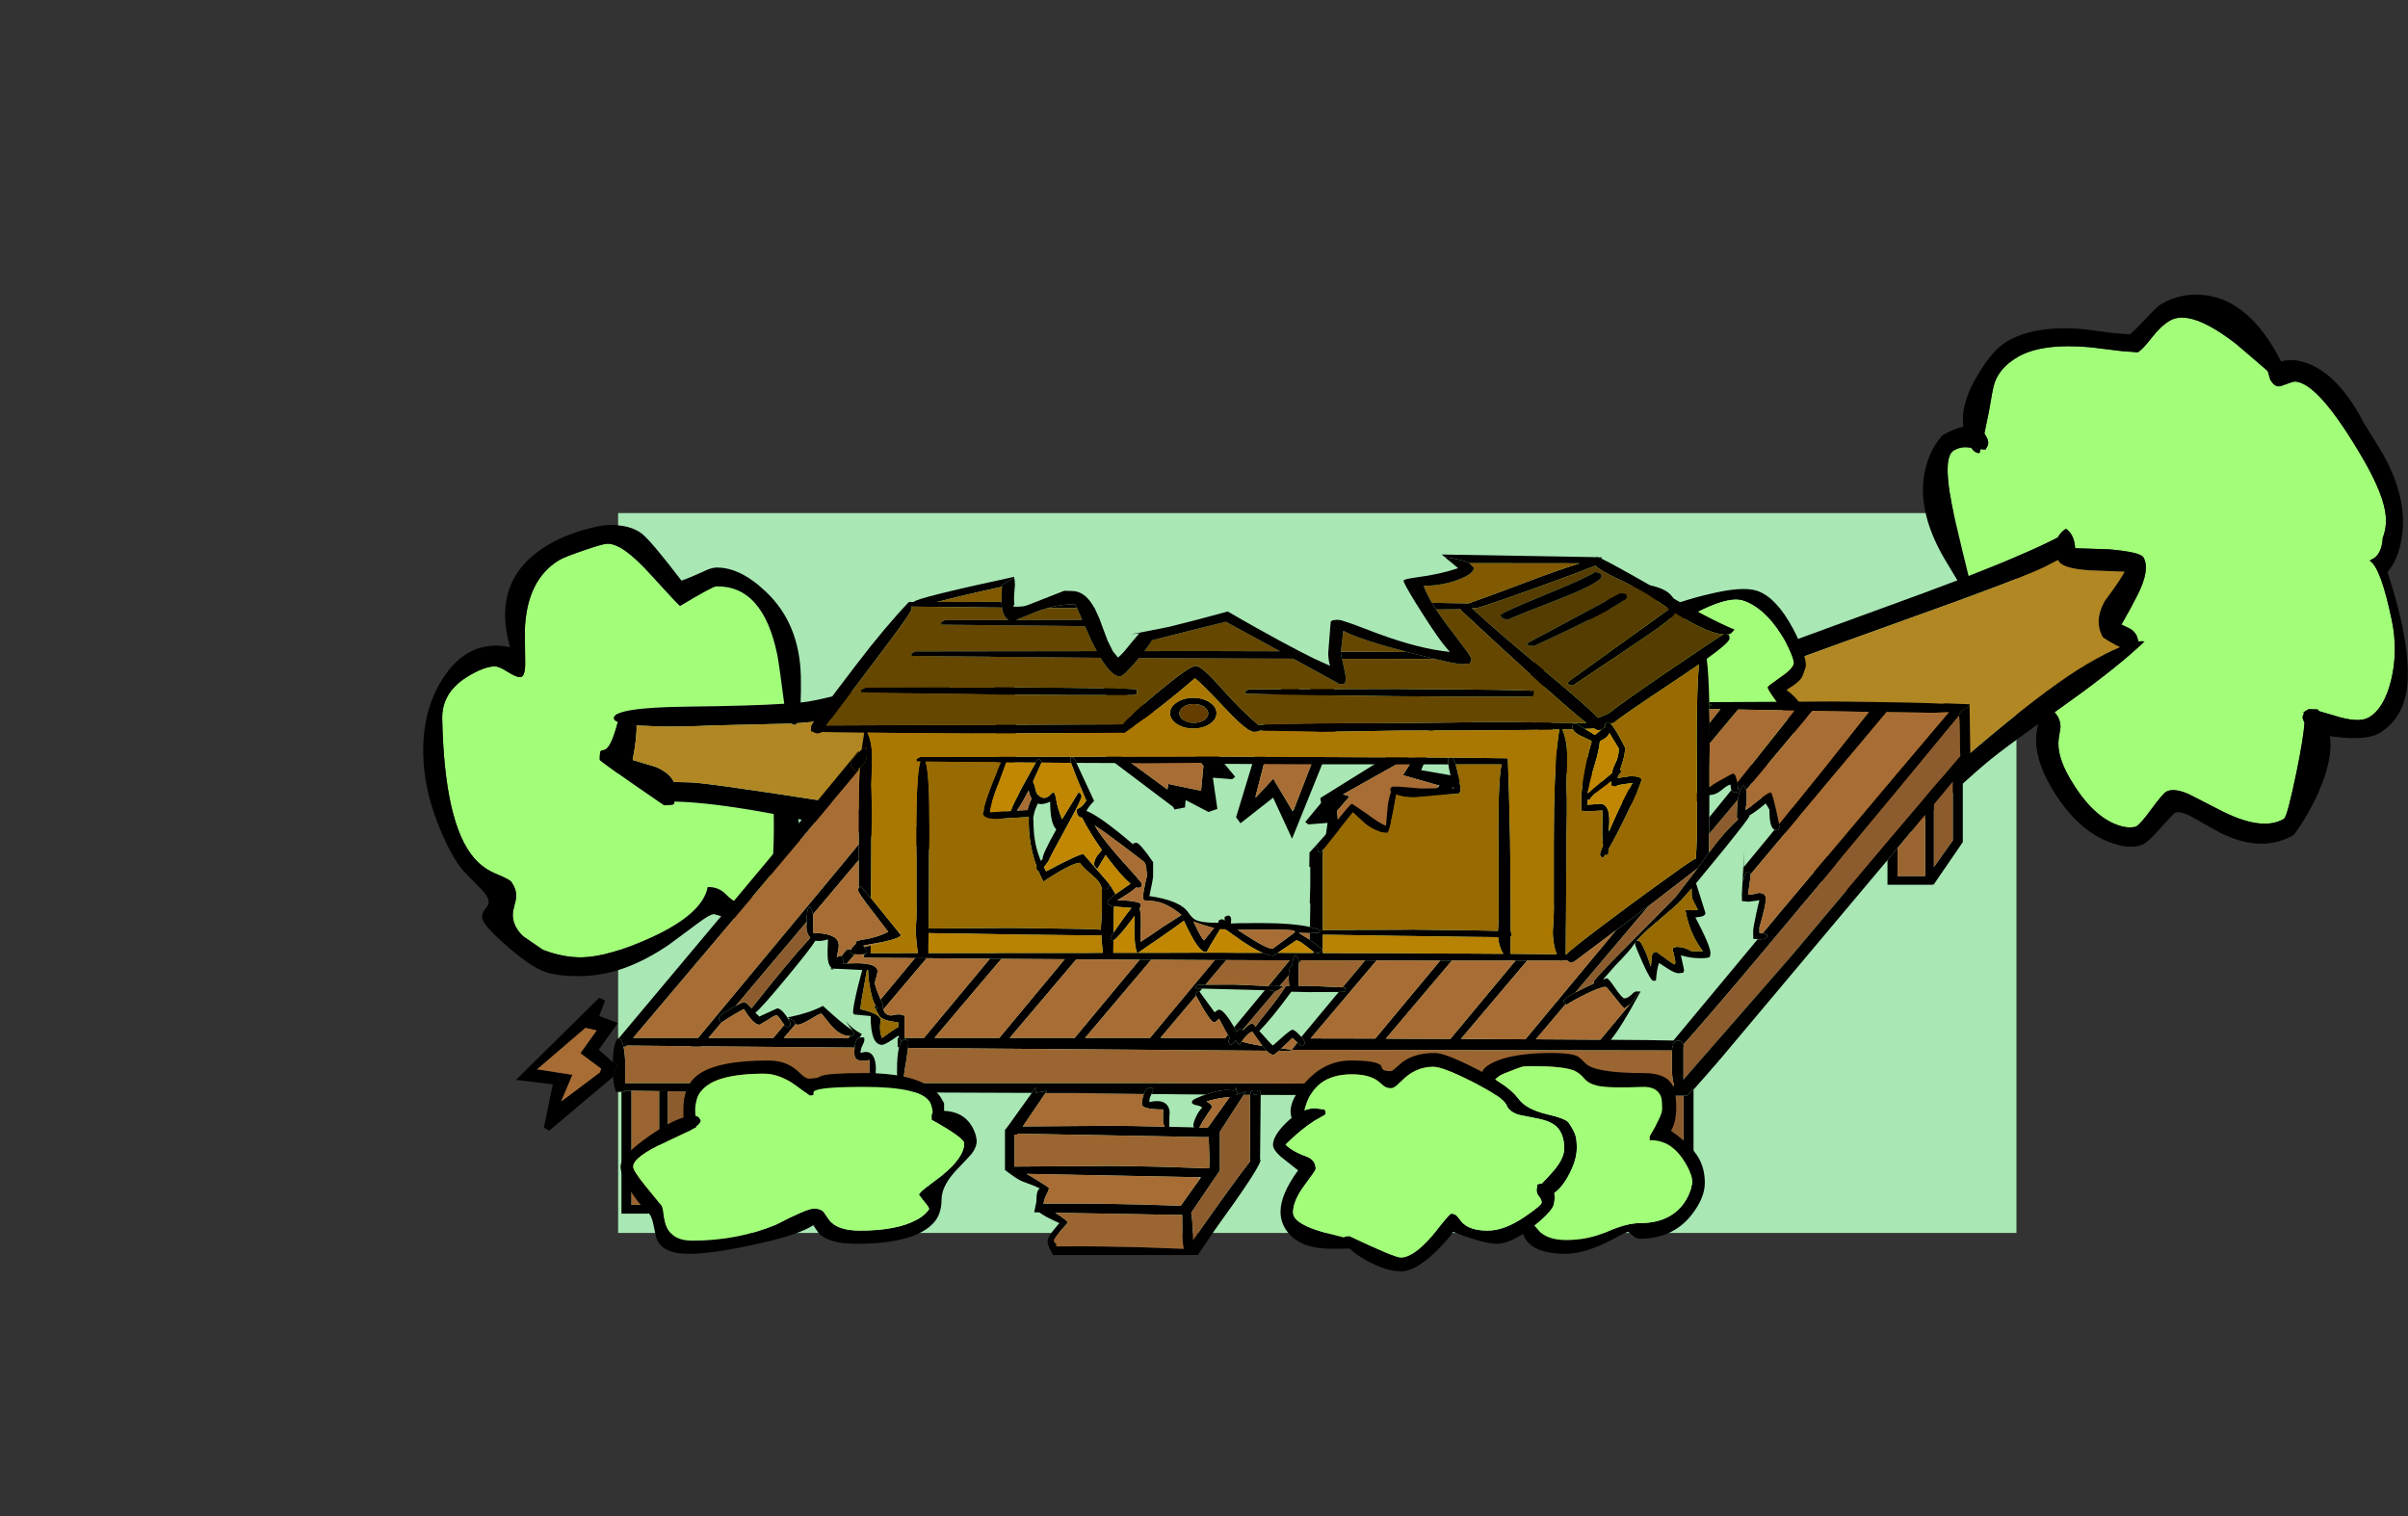 <?xml version="1.0" encoding="UTF-8" standalone="no"?>
<svg xmlns:xlink="http://www.w3.org/1999/xlink" height="842.55px" width="1337.95px" xmlns="http://www.w3.org/2000/svg">
  <rect width="100%" height="100%" fill="#333333" stroke="none"/>
  <g transform="matrix(1, 0, 0, 1, 407.45, 285.05)">
    <use height="4.5" transform="matrix(5.487, 0.0, 0.0, 81.567, 3.288, 23.017)" width="99.75" xlink:href="#shape0"/>
    <use height="400.0" transform="matrix(1.0, 0.0, 0.0, 1.0, -64.0, 0.05)" width="776.95" xlink:href="#shape1"/>
    <use height="389.05" transform="matrix(1.395, 0.0, 0.0, 1.395, -172.279, -121.317)" width="790.45" xlink:href="#sprite0"/>
  </g>
  <defs>
    <g id="shape0" transform="matrix(1, 0, 0, 1, 49.85, -2.5)">
      <path d="M49.9 7.0 L-49.85 7.0 -49.85 2.5 49.9 2.5 49.9 7.0" fill="#ffffff" fill-rule="evenodd" stroke="none"/>
    </g>
    <g id="shape1" transform="matrix(1, 0, 0, 1, 64.0, -0.05)">
      <path d="M712.95 400.05 L-64.0 400.05 -64.0 0.05 712.95 0.05 712.95 400.05" fill="#a9e7b5" fill-rule="evenodd" stroke="none"/>
    </g>
    <g id="sprite0" transform="matrix(1, 0, 0, 1, 308.95, 278.55)">
      <use height="389.05" transform="matrix(1.0, 0.0, 0.0, 1.0, -308.95, -278.55)" width="790.45" xlink:href="#shape2"/>
    </g>
    <g id="shape2" transform="matrix(1, 0, 0, 1, 308.95, 278.55)">
      <path d="M92.25 -105.4 L95.0 -104.3 88.5 -89.15 106.25 -86.05 67.05 -56.5 66.5 -55.5 62.35 -56.3 62.1 -59.25 53.0 -54.5 49.45 -55.7 51.25 -68.15 43.55 -67.55 42.35 -68.5 48.65 -76.1 48.35 -78.05 92.25 -105.4 M38.75 -127.25 L40.15 -119.65 51.75 -124.6 53.8 -121.5 51.55 -111.45 54.5 -112.0 56.35 -108.2 55.5 -107.4 37.1 -61.85 29.55 -78.2 16.55 -68.0 14.8 -70.4 29.85 -119.85 31.8 -120.1 37.55 -128.15 38.75 -127.25 M30.7 -110.6 L22.55 -78.65 22.55 -78.25 22.95 -78.55 29.6 -85.75 37.05 -73.25 37.2 -72.75 37.8 -73.45 49.3 -103.15 49.45 -103.4 48.8 -103.3 47.2 -103.15 46.4 -116.45 36.55 -114.8 32.25 -108.45 31.0 -110.45 30.75 -110.85 30.7 -110.6 M57.75 -79.4 L60.0 -78.7 55.0 -72.9 55.95 -62.95 69.0 -65.65 69.25 -64.05 69.35 -63.4 69.55 -63.6 95.25 -82.4 Q95.75 -82.8 95.75 -83.15 L95.25 -83.15 81.25 -87.15 86.5 -95.4 86.65 -95.9 86.3 -95.75 57.55 -79.6 57.3 -79.5 57.75 -79.4 M8.15 -94.1 L14.45 -86.5 13.25 -85.55 5.55 -86.15 7.35 -73.7 3.8 -72.5 -5.3 -77.25 -5.55 -74.3 -9.7 -73.5 -10.25 -74.5 -49.45 -104.05 -31.7 -107.15 -38.2 -122.3 -35.45 -123.4 8.45 -96.05 8.15 -94.1 M-12.45 -82.05 L-12.2 -83.65 0.85 -80.95 1.8 -90.9 -3.2 -96.7 -0.95 -97.4 -0.5 -97.5 -0.75 -97.6 -29.5 -113.75 -29.85 -113.9 -29.7 -113.4 -24.45 -105.15 -38.4 -101.15 -38.95 -101.15 Q-38.95 -100.8 -38.45 -100.4 L-12.75 -81.6 -12.55 -81.4 -12.45 -82.05" fill="#000000" fill-rule="evenodd" stroke="none"/>
      <path d="M30.7 -110.6 L31.0 -110.45 32.25 -108.45 36.55 -114.8 46.4 -116.45 47.2 -103.15 48.8 -103.3 49.3 -103.15 37.8 -73.45 37.05 -73.25 29.6 -85.75 22.95 -78.55 22.55 -78.65 30.7 -110.6 M69.25 -64.05 L69.0 -65.65 55.95 -62.95 55.0 -72.9 60.0 -78.7 57.75 -79.4 57.55 -79.6 86.3 -95.75 86.5 -95.4 81.25 -87.15 95.25 -83.15 95.25 -82.4 69.55 -63.6 69.25 -64.05 M-0.95 -97.4 L-3.2 -96.7 1.8 -90.9 0.85 -80.95 -12.2 -83.65 -12.45 -82.05 -12.75 -81.6 -38.45 -100.4 -38.4 -101.15 -24.45 -105.15 -29.7 -113.4 -29.5 -113.75 -0.75 -97.6 -0.95 -97.4" fill="#a86d35" fill-rule="evenodd" stroke="none"/>
      <path d="M425.85 -247.65 L426.7 -244.7 Q428.65 -241.35 431.05 -242.2 435.8 -243.95 436.4 -243.95 445.85 -243.8 463.75 -213.0 472.15 -198.5 472.75 -190.05 473.05 -185.6 471.5 -181.65 471.2 -176.1 468.35 -173.8 L466.3 -172.6 466.55 -172.4 Q470.8 -169.6 475.15 -148.75 477.65 -136.55 474.85 -124.95 472.05 -113.65 465.95 -110.15 461.95 -107.8 452.35 -110.85 L446.15 -112.65 445.6 -113.35 442.0 -113.45 Q438.75 -111.6 440.2 -112.05 L439.6 -110.45 Q439.5 -109.7 440.35 -108.1 439.95 -102.0 437.25 -88.8 433.5 -70.5 432.15 -69.75 423.2 -64.5 406.0 -73.6 L394.05 -79.7 Q388.1 -82.2 385.25 -80.55 383.9 -79.75 379.45 -73.75 375.1 -67.7 373.2 -66.65 369.65 -65.7 364.75 -67.75 355.05 -71.8 346.8 -86.05 341.55 -95.1 342.45 -101.7 L343.15 -106.15 Q343.25 -108.5 341.95 -110.75 L340.8 -112.25 346.95 -116.65 Q366.2 -130.45 376.6 -140.4 375.65 -140.6 374.25 -140.4 L373.45 -142.85 Q372.3 -144.8 370.75 -145.55 L367.45 -147.15 Q371.35 -153.95 373.95 -159.15 378.95 -169.15 376.2 -173.9 375.0 -176.0 362.6 -177.1 L349.0 -177.55 Q348.65 -183.1 345.3 -185.3 343.2 -183.95 342.1 -181.85 331.1 -176.05 306.55 -166.5 303.85 -177.35 301.3 -188.3 295.45 -213.45 300.65 -216.5 303.3 -218.05 306.2 -217.75 L307.6 -217.55 Q309.25 -215.25 310.9 -215.5 L311.35 -217.05 313.2 -216.8 Q314.05 -217.95 314.3 -218.8 314.7 -220.15 313.5 -222.2 L312.85 -223.25 314.6 -231.7 Q316.25 -241.25 316.45 -241.8 318.1 -249.05 326.15 -253.75 335.8 -259.35 355.15 -257.6 L367.75 -256.05 373.95 -255.6 Q375.8 -256.65 379.5 -261.4 383.15 -266.1 386.7 -268.2 395.05 -273.05 413.45 -258.65 L425.45 -248.35 425.85 -247.65" fill="#a2fd79" fill-rule="evenodd" stroke="none"/>
      <path d="M425.45 -248.35 L413.45 -258.65 Q395.05 -273.05 386.7 -268.2 383.15 -266.1 379.5 -261.4 375.8 -256.65 373.95 -255.6 L367.75 -256.05 355.15 -257.6 Q335.8 -259.35 326.15 -253.75 318.1 -249.05 316.45 -241.8 316.25 -241.25 314.6 -231.7 L312.85 -223.25 313.5 -222.2 Q314.7 -220.15 314.3 -218.8 314.05 -217.95 313.2 -216.8 L311.35 -217.05 310.9 -215.5 Q309.25 -215.25 307.6 -217.55 L306.2 -217.75 Q303.3 -218.05 300.65 -216.5 295.45 -213.45 301.3 -188.3 303.85 -177.35 306.55 -166.5 331.1 -176.05 342.1 -181.85 343.2 -183.95 345.3 -185.3 348.65 -183.1 349.0 -177.55 L362.6 -177.1 Q375.0 -176.0 376.2 -173.9 378.95 -169.15 373.95 -159.15 371.35 -153.95 367.45 -147.15 L370.75 -145.55 Q372.3 -144.8 373.45 -142.85 L374.25 -140.4 Q375.65 -140.6 376.6 -140.4 366.2 -130.45 346.95 -116.65 L340.8 -112.25 341.95 -110.75 Q343.25 -108.5 343.15 -106.15 L342.45 -101.7 Q341.55 -95.1 346.8 -86.05 355.05 -71.8 364.75 -67.75 369.65 -65.7 373.2 -66.65 375.1 -67.7 379.45 -73.75 383.9 -79.75 385.25 -80.55 388.1 -82.2 394.05 -79.7 L406.0 -73.6 Q423.2 -64.5 432.15 -69.75 433.5 -70.5 437.25 -88.8 439.95 -102.0 440.35 -108.1 439.5 -109.7 439.6 -110.45 L440.2 -112.05 Q438.75 -111.6 442.0 -113.45 L445.6 -113.35 446.15 -112.65 452.35 -110.85 Q461.95 -107.8 465.95 -110.15 472.05 -113.65 474.85 -124.95 477.65 -136.55 475.15 -148.75 470.8 -169.6 466.55 -172.4 L466.3 -172.6 468.35 -173.8 Q471.2 -176.1 471.5 -181.65 473.05 -185.6 472.75 -190.05 472.15 -198.5 463.75 -213.0 445.85 -243.8 436.4 -243.95 435.8 -243.95 431.05 -242.2 428.65 -241.35 426.7 -244.7 L425.85 -247.65 425.85 -248.0 425.45 -248.35 M480.95 -120.5 Q478.95 -109.0 469.9 -103.75 465.5 -101.2 454.55 -102.2 L450.45 -102.7 Q451.8 -93.7 445.9 -80.3 441.7 -70.85 436.05 -63.35 423.25 -55.9 406.5 -64.35 L395.6 -70.5 Q390.5 -73.2 388.5 -72.05 L383.3 -66.45 Q378.45 -61.0 376.65 -59.95 371.45 -56.95 361.85 -60.8 348.9 -66.1 339.4 -82.45 332.65 -94.05 333.55 -103.3 333.75 -105.65 334.35 -107.6 320.55 -97.65 315.85 -93.85 306.0 -85.9 282.1 -63.3 L259.15 -41.9 256.35 -40.4 Q253.9 -40.0 250.4 -42.85 239.9 -51.2 218.75 -87.6 205.3 -110.75 209.65 -124.15 211.0 -128.4 214.0 -131.2 L216.8 -133.2 Q218.4 -134.15 274.0 -154.35 289.65 -160.0 302.1 -164.75 L296.8 -173.6 Q285.25 -193.5 289.55 -209.95 290.85 -215.15 293.65 -219.3 295.55 -222.15 296.4 -222.65 300.95 -225.25 304.45 -225.95 303.35 -234.45 309.15 -244.7 315.55 -256.3 321.9 -259.95 333.15 -266.5 352.35 -264.8 L364.7 -263.2 370.7 -262.75 Q372.0 -263.5 376.8 -268.65 381.7 -273.9 383.15 -274.75 391.5 -279.6 401.15 -278.3 417.1 -276.15 428.7 -256.25 L431.0 -251.95 Q436.6 -253.6 443.65 -250.3 455.0 -244.85 464.0 -227.4 L471.05 -216.0 Q481.9 -197.3 478.95 -180.95 477.5 -172.75 473.4 -168.05 483.6 -136.9 480.95 -120.5 M360.1 -142.0 Q356.3 -148.55 360.8 -156.55 366.95 -164.8 368.7 -168.2 L354.6 -168.75 Q344.15 -169.45 342.45 -172.4 L342.15 -172.85 338.05 -170.75 Q331.45 -166.9 277.25 -147.55 223.0 -128.1 220.35 -126.6 219.05 -125.85 216.55 -119.65 213.6 -112.1 215.95 -108.05 242.1 -63.0 252.4 -52.7 257.7 -47.55 257.75 -51.45 326.25 -115.45 353.95 -131.55 361.5 -135.95 366.85 -138.15 364.0 -139.45 360.1 -142.0" fill="#000000" fill-rule="evenodd" stroke="none"/>
      <path d="M360.1 -142.0 Q364.0 -139.45 366.85 -138.15 361.5 -135.95 353.95 -131.55 326.25 -115.45 257.75 -51.45 257.7 -47.55 252.4 -52.7 242.1 -63.0 215.95 -108.05 213.6 -112.1 216.55 -119.65 219.05 -125.85 220.35 -126.6 223.0 -128.1 277.25 -147.55 331.45 -166.9 338.05 -170.75 L342.15 -172.85 342.45 -172.4 Q344.15 -169.45 354.6 -168.75 L368.7 -168.2 Q366.95 -164.8 360.8 -156.55 356.3 -148.55 360.1 -142.0" fill="#b18723" fill-rule="evenodd" stroke="none"/>
      <path d="M-173.35 -41.6 L-174.95 -40.35 -175.1 -40.2 Q-179.7 -37.0 -184.3 -36.9 -185.65 -36.85 -188.45 -39.75 -191.35 -42.7 -195.65 -42.6 -197.65 -31.95 -217.95 -22.6 -235.0 -14.85 -245.55 -14.6 -253.15 -14.45 -261.3 -17.6 L-265.4 -20.4 -269.25 -23.05 Q-274.55 -28.3 -272.9 -34.2 -271.9 -37.8 -271.95 -38.95 -271.85 -41.8 -273.85 -44.65 -274.55 -45.6 -279.7 -47.75 -285.1 -49.95 -288.6 -54.05 -300.5 -67.65 -301.4 -109.5 -301.65 -119.95 -291.65 -126.2 -284.9 -130.4 -280.55 -130.5 -278.8 -130.55 -275.4 -128.35 -272.0 -126.2 -270.35 -126.2 -268.35 -126.25 -268.35 -131.75 L-268.5 -144.6 Q-267.9 -165.05 -254.6 -172.95 -252.5 -174.15 -245.3 -176.6 -237.55 -179.3 -235.6 -179.35 -229.65 -179.5 -218.35 -167.0 -207.05 -154.55 -206.65 -154.55 -193.75 -162.3 -192.25 -162.35 -173.65 -162.75 -167.95 -135.2 -167.25 -131.75 -165.25 -116.25 L-165.15 -115.6 Q-177.8 -114.75 -203.8 -114.45 -233.1 -114.1 -233.0 -109.85 -233.0 -108.95 -231.45 -108.4 -234.1 -98.1 -236.7 -97.25 L-238.15 -96.9 Q-238.7 -96.35 -238.65 -93.3 -238.65 -92.7 -213.05 -75.15 -209.3 -75.2 -209.1 -75.65 L-208.85 -76.65 Q-194.3 -76.35 -169.35 -71.7 -168.9 -47.55 -172.3 -42.5 L-172.9 -42.0 -173.35 -41.6" fill="#a2fd79" fill-rule="evenodd" stroke="none"/>
      <path d="M-165.25 -116.25 Q-167.25 -131.75 -167.95 -135.2 -173.65 -162.75 -192.25 -162.35 -193.75 -162.3 -206.65 -154.55 -207.05 -154.55 -218.35 -167.0 -229.65 -179.5 -235.6 -179.35 -237.55 -179.3 -245.3 -176.6 -252.5 -174.15 -254.6 -172.95 -267.9 -165.05 -268.5 -144.6 L-268.35 -131.75 Q-268.35 -126.25 -270.35 -126.2 -272.0 -126.2 -275.4 -128.35 -278.8 -130.55 -280.55 -130.5 -284.9 -130.4 -291.65 -126.2 -301.65 -119.95 -301.4 -109.5 -300.5 -67.65 -288.6 -54.05 -285.1 -49.95 -279.7 -47.75 -274.55 -45.6 -273.85 -44.65 -271.85 -41.8 -271.95 -38.95 -271.9 -37.8 -272.9 -34.2 -274.55 -28.3 -269.25 -23.05 L-265.4 -20.4 -261.3 -17.6 Q-253.15 -14.45 -245.55 -14.6 -235.0 -14.85 -217.95 -22.6 -197.65 -31.95 -195.65 -42.6 -191.35 -42.7 -188.45 -39.75 -185.65 -36.85 -184.3 -36.9 -179.7 -37.0 -175.1 -40.2 L-174.95 -40.35 -173.35 -41.6 -173.2 -41.7 -172.9 -42.0 -172.3 -42.5 Q-168.9 -47.55 -169.35 -71.7 -194.3 -76.35 -208.85 -76.65 L-209.1 -75.65 Q-209.3 -75.2 -213.05 -75.15 -238.65 -92.7 -238.65 -93.3 -238.7 -96.35 -238.15 -96.9 L-236.7 -97.25 Q-234.1 -98.1 -231.45 -108.4 -233.0 -108.95 -233.0 -109.85 -233.1 -114.1 -203.8 -114.45 -177.8 -114.75 -165.15 -115.6 L-165.25 -116.25 M-244.05 -185.15 Q-237.95 -186.75 -235.25 -186.8 -226.5 -187.0 -221.75 -183.25 -218.0 -180.2 -206.1 -164.65 -202.5 -165.9 -197.4 -168.25 -194.3 -169.8 -192.3 -169.85 -182.75 -170.05 -172.4 -160.15 -159.05 -147.5 -158.55 -126.45 -158.45 -120.25 -158.65 -116.1 L-156.1 -116.4 Q-147.95 -117.65 -114.25 -126.55 -82.7 -134.8 -79.7 -134.85 -78.35 -134.9 -76.55 -135.45 -75.25 -135.65 -74.6 -133.9 -73.4 -130.4 -72.9 -105.85 -72.15 -72.15 -84.25 -60.35 -88.05 -56.6 -92.8 -55.55 L-97.05 -55.25 -143.6 -66.2 -159.6 -69.7 Q-158.75 -65.75 -158.65 -59.85 -158.3 -43.65 -164.75 -36.6 -166.85 -34.3 -169.35 -33.3 -170.85 -32.7 -171.75 -32.65 L-172.05 -32.65 Q-174.35 -31.05 -177.35 -30.3 -182.05 -29.15 -187.9 -30.35 L-193.2 -31.8 Q-194.85 -31.75 -199.8 -28.0 L-211.0 -19.7 Q-228.8 -7.5 -245.4 -7.15 -256.15 -6.9 -261.55 -9.25 -268.5 -12.15 -280.5 -23.55 -285.0 -27.9 -285.5 -30.4 -285.75 -32.0 -284.25 -33.85 -282.7 -35.65 -282.9 -37.05 -283.3 -39.45 -287.65 -43.6 -294.3 -50.05 -295.7 -52.8 -299.55 -58.6 -303.1 -67.75 -308.7 -82.0 -308.95 -95.5 -309.35 -113.7 -300.45 -126.75 -290.35 -141.45 -274.4 -138.15 -281.95 -164.6 -260.3 -178.25 -253.3 -182.6 -244.05 -185.15 M-162.5 -107.7 L-162.55 -107.7 -193.9 -106.95 Q-205.15 -106.4 -214.6 -106.55 L-224.0 -106.95 Q-223.8 -102.35 -225.55 -93.2 L-216.2 -90.4 Q-210.75 -88.0 -209.15 -84.45 L-203.15 -84.3 Q-197.9 -84.4 -149.65 -76.9 -143.4 -76.0 -120.85 -69.15 -99.3 -62.65 -98.35 -62.65 -95.4 -62.75 -87.85 -70.4 -80.15 -78.15 -80.2 -81.35 L-81.55 -126.6 Q-105.15 -120.85 -125.4 -115.25 -142.5 -110.5 -146.0 -109.7 -152.15 -108.35 -160.1 -107.85 -160.7 -107.0 -161.35 -107.2 L-162.25 -107.65 -162.5 -107.7" fill="#000000" fill-rule="evenodd" stroke="none"/>
      <path d="M-161.35 -107.2 Q-160.7 -107.0 -160.1 -107.85 -152.15 -108.35 -146.0 -109.7 -142.5 -110.5 -125.4 -115.25 -105.15 -120.85 -81.55 -126.6 L-80.2 -81.35 Q-80.15 -78.15 -87.85 -70.4 -95.4 -62.75 -98.35 -62.65 -99.3 -62.65 -120.85 -69.15 -143.4 -76.0 -149.65 -76.9 -197.9 -84.4 -203.15 -84.3 L-209.15 -84.45 Q-210.75 -88.0 -216.2 -90.4 L-225.55 -93.2 Q-223.8 -102.35 -224.0 -106.95 L-214.6 -106.55 Q-205.15 -106.4 -193.9 -106.95 L-162.55 -107.7 -162.5 -107.7 -161.35 -107.2" fill="#b18723" fill-rule="evenodd" stroke="none"/>
      <path d="M153.7 -146.6 Q167.75 -166.9 182.35 -162.1 186.65 -160.75 188.4 -158.4 190.15 -156.2 191.1 -155.85 196.7 -157.75 203.3 -159.3 216.5 -162.5 222.25 -160.6 229.9 -158.1 236.7 -145.4 239.3 -140.5 240.75 -135.95 242.1 -131.55 241.6 -130.0 240.45 -126.45 239.8 -125.6 238.45 -123.8 234.0 -121.1 241.0 -116.2 242.65 -107.8 243.8 -101.55 241.9 -95.7 238.75 -86.05 225.4 -84.5 L215.6 -84.05 Q210.45 -83.95 208.95 -83.15 L205.25 -80.45 Q201.45 -77.85 197.35 -76.25 184.5 -71.2 169.45 -76.15 154.65 -81.0 151.8 -84.0 L149.95 -86.0 Q148.55 -87.15 144.6 -88.45 137.8 -90.7 134.2 -109.6 132.4 -119.1 132.0 -128.35 133.7 -133.6 136.15 -135.9 137.9 -137.6 141.15 -138.6 145.5 -139.95 146.95 -140.65 150.55 -142.6 153.7 -146.6 M146.6 -133.0 L141.0 -132.35 Q138.15 -131.25 136.85 -127.2 142.3 -94.7 144.35 -94.05 L150.7 -93.9 151.75 -94.95 Q152.4 -95.35 153.6 -94.95 155.55 -94.3 156.1 -90.05 156.7 -85.8 159.2 -85.0 186.5 -76.05 199.05 -80.4 203.35 -81.85 205.8 -84.9 L208.3 -89.1 Q209.4 -91.25 213.75 -91.5 L222.6 -91.3 Q228.45 -91.15 231.6 -92.1 235.95 -93.45 237.3 -97.5 239.0 -102.8 232.75 -112.5 L228.3 -118.85 Q226.3 -121.75 226.5 -122.25 226.7 -122.8 231.4 -126.05 236.15 -129.25 236.85 -131.45 237.15 -132.35 235.8 -135.7 234.25 -139.5 231.75 -143.35 224.95 -153.95 216.75 -156.65 211.65 -158.35 200.8 -153.2 195.4 -150.65 190.8 -147.8 187.65 -148.85 187.0 -152.05 186.4 -155.3 184.55 -155.9 170.65 -160.45 163.25 -152.95 159.85 -149.5 157.1 -141.0 155.45 -135.95 152.4 -134.15 150.4 -133.05 146.6 -133.0" fill="#000000" fill-rule="evenodd" stroke="none"/>
      <path d="M146.6 -133.0 Q150.4 -133.05 152.4 -134.15 155.45 -135.95 157.1 -141.0 159.85 -149.5 163.25 -152.95 170.65 -160.45 184.55 -155.9 186.4 -155.3 187.0 -152.05 187.65 -148.85 190.8 -147.8 195.4 -150.65 200.8 -153.2 211.65 -158.35 216.75 -156.65 224.95 -153.95 231.75 -143.35 234.25 -139.5 235.8 -135.7 237.15 -132.35 236.85 -131.45 236.15 -129.25 231.4 -126.05 226.7 -122.8 226.5 -122.25 226.3 -121.75 228.3 -118.85 L232.75 -112.5 Q239.0 -102.8 237.3 -97.5 235.95 -93.45 231.6 -92.1 228.45 -91.15 222.6 -91.3 L213.75 -91.5 Q209.4 -91.25 208.3 -89.1 L205.8 -84.9 Q203.35 -81.85 199.05 -80.4 186.5 -76.05 159.2 -85.0 156.7 -85.8 156.1 -90.05 155.55 -94.3 153.6 -94.95 152.4 -95.35 151.75 -94.95 L150.7 -93.9 144.35 -94.05 Q142.3 -94.7 136.85 -127.2 138.15 -131.25 141.0 -132.35 L146.6 -133.0" fill="#a2fd79" fill-rule="evenodd" stroke="none"/>
      <path d="M98.0 -174.0 L97.3 -174.55 96.7 -175.05 157.95 -174.0 158.85 -174.05 159.2 -173.95 159.85 -173.85 160.1 -174.15 Q160.3 -174.15 160.35 -173.4 164.7 -171.35 181.15 -161.95 204.5 -148.65 213.35 -145.15 L211.95 -143.65 211.0 -143.25 209.85 -143.15 209.95 -143.15 211.05 -143.0 Q211.35 -142.85 211.35 -141.6 211.35 -140.05 202.25 -133.5 203.0 -128.1 203.3 -115.05 L203.3 -114.55 203.3 -113.8 203.3 -113.5 203.4 -108.0 203.45 -99.75 203.35 -90.15 203.35 -88.35 203.35 -85.45 203.25 -85.35 203.35 -85.35 203.35 -84.35 203.35 -84.3 203.35 -82.4 Q201.75 -81.2 201.75 -80.6 L201.8 -79.85 Q202.55 -79.25 203.25 -79.25 L203.3 -79.25 203.3 -78.8 203.3 -75.1 203.25 -70.35 203.25 -69.65 203.2 -63.7 203.2 -56.35 202.75 -55.8 198.65 -50.1 179.05 -35.0 178.75 -34.8 166.15 -25.4 149.35 -12.8 147.85 -12.5 146.45 -13.5 145.85 -13.3 144.75 -13.3 143.85 -13.15 143.75 -13.3 131.1 -13.3 130.75 -13.3 126.45 -13.3 126.1 -13.3 101.1 -13.3 100.75 -13.3 96.45 -13.3 96.1 -13.3 71.1 -13.35 70.75 -13.35 66.5 -13.35 66.15 -13.35 41.2 -13.4 40.8 -13.4 39.7 -13.4 Q39.4 -15.25 38.5 -15.25 37.7 -15.25 37.4 -13.4 L36.55 -13.4 36.15 -13.4 11.35 -13.5 10.9 -13.5 6.7 -13.5 6.3 -13.5 -18.5 -13.65 -19.0 -13.65 -23.1 -13.65 -23.6 -13.65 -48.25 -13.8 -48.85 -13.8 -52.9 -13.85 -53.45 -13.85 -78.0 -14.0 -78.65 -14.0 -82.6 -14.05 -83.25 -14.05 -107.7 -14.25 -108.45 -14.25 -112.35 -14.25 -113.1 -14.3 -114.3 -14.3 -133.5 -14.45 -133.5 -15.45 -133.45 -15.5 -132.85 -15.8 -133.0 -15.8 -133.05 -15.9 -132.75 -16.0 Q-132.25 -16.25 -132.25 -17.35 L-133.25 -18.7 -130.7 -19.35 -130.75 -16.25 -111.9 -16.3 Q-112.35 -18.65 -112.85 -24.8 -112.4 -30.65 -112.45 -33.9 L-112.5 -35.15 -112.5 -37.85 -112.5 -54.6 -112.55 -57.3 -112.55 -62.0 -112.55 -69.6 -112.5 -71.1 -112.45 -73.8 -112.45 -75.05 Q-112.15 -88.9 -110.95 -92.6 L-112.5 -92.6 -112.5 -93.6 -111.0 -94.4 -36.15 -94.5 -36.15 -94.55 -36.1 -94.5 -6.15 -94.55 -6.1 -94.55 6.35 -94.55 100.3 -94.15 99.3 -94.0 99.25 -92.65 99.35 -91.45 45.35 -91.5 0.95 -91.7 2.15 -92.1 -23.3 -91.9 -23.2 -91.95 -48.8 -92.05 -50.0 -94.25 -51.1 -94.15 -51.25 -93.1 -50.95 -92.05 -62.75 -92.15 Q-62.85 -93.3 -64.0 -93.75 L-65.0 -92.15 -76.8 -92.25 -76.75 -92.65 Q-76.75 -93.75 -78.0 -94.25 L-78.85 -92.3 -108.9 -92.55 Q-107.3 -87.8 -107.35 -66.3 L-107.35 -66.25 -107.4 -61.3 -107.5 -54.7 -107.55 -41.8 -107.6 -37.7 -107.65 -26.1 -106.3 -26.1 -97.5 -26.15 -97.3 -26.15 -92.35 -26.2 -82.35 -26.25 -81.15 -26.25 -80.85 -26.25 -78.15 -26.3 -76.95 -26.3 -76.1 -26.3 -75.8 -26.3 -75.55 -26.3 -75.05 -26.3 -74.8 -26.3 -74.15 -26.3 -67.25 -26.2 -62.4 -26.15 Q-43.0 -25.95 -39.1 -25.6 L-39.05 -25.6 -39.05 -26.15 Q-38.5 -33.1 -38.65 -35.95 L-38.65 -41.9 -37.25 -41.75 Q-36.5 -41.75 -36.0 -42.25 L-35.75 -43.0 Q-36.05 -43.35 -35.85 -44.0 -35.3 -43.35 -33.3 -39.9 L-33.35 -39.65 Q-36.25 -37.45 -36.25 -36.8 -36.8 -36.15 -35.75 -35.5 -35.1 -35.1 -33.85 -34.85 L-33.95 -28.8 -34.0 -24.9 -34.0 -24.4 -35.25 -22.6 Q-35.25 -21.65 -34.05 -21.25 L-34.1 -16.4 -24.6 -16.4 -24.5 -16.25 -24.25 -16.4 -19.65 -16.4 -14.95 -16.4 0.75 -16.45 0.85 -16.45 0.95 -16.45 1.0 -16.45 1.1 -16.45 1.2 -16.45 1.25 -16.45 1.35 -16.45 1.45 -16.45 1.5 -16.45 1.6 -16.45 1.7 -16.45 1.75 -16.45 1.85 -16.45 2.3 -16.45 2.35 -16.45 2.45 -16.45 2.5 -16.45 2.6 -16.45 2.65 -16.45 2.75 -16.45 2.8 -16.45 2.9 -16.45 2.95 -16.45 3.05 -16.45 3.1 -16.45 3.2 -16.45 3.25 -16.45 3.35 -16.45 3.4 -16.45 3.5 -16.45 3.55 -16.45 3.65 -16.45 3.7 -16.45 4.1 -16.45 4.5 -16.45 4.6 -16.45 4.65 -16.45 4.75 -16.45 4.8 -16.45 4.9 -16.45 4.95 -16.45 5.05 -16.45 5.1 -16.45 5.2 -16.45 5.25 -16.45 5.35 -16.45 5.4 -16.45 5.75 -16.45 6.15 -16.45 6.85 -16.45 9.05 -16.45 10.4 -16.45 15.1 -16.4 16.75 -16.4 25.3 -16.4 Q27.95 -15.25 29.75 -15.25 L31.4 -16.4 40.3 -16.35 45.0 -16.35 45.65 -16.35 45.5 -16.7 45.3 -17.1 Q46.7 -16.25 47.5 -16.25 48.15 -16.25 49.25 -17.75 L44.2 -21.55 44.05 -21.65 44.05 -24.15 44.05 -24.25 44.75 -24.25 47.55 -24.35 Q48.25 -24.6 48.25 -25.55 L44.2 -26.7 44.35 -34.5 44.35 -36.25 44.15 -36.05 44.35 -43.3 44.35 -50.8 43.95 -50.5 44.05 -56.35 44.15 -56.45 46.65 -59.2 47.25 -57.8 Q47.25 -56.65 48.5 -56.25 L49.35 -57.3 49.35 -25.45 49.35 -25.35 49.8 -25.45 51.85 -25.5 56.8 -25.5 60.95 -25.5 63.25 -25.55 64.7 -25.55 70.35 -25.55 70.75 -25.55 71.1 -25.55 71.5 -25.55 82.0 -25.6 85.35 -25.65 86.9 -25.6 87.2 -25.6 87.65 -25.6 88.1 -25.6 88.5 -25.6 111.6 -25.3 116.4 -25.2 119.1 -25.1 119.25 -27.4 119.4 -31.45 119.4 -33.8 119.4 -34.8 119.35 -35.15 119.35 -50.95 119.35 -54.6 119.35 -55.4 119.25 -65.05 119.35 -73.25 119.35 -74.4 119.35 -75.05 119.5 -80.05 Q119.8 -88.1 120.55 -91.45 L102.25 -91.45 Q101.5 -93.8 100.8 -94.15 L121.75 -93.9 121.85 -93.9 122.0 -93.9 123.05 -93.85 123.35 -83.95 123.5 -79.95 123.55 -77.75 123.95 -60.35 123.95 -59.15 123.95 -59.2 124.0 -54.55 124.15 -35.2 124.15 -31.25 124.15 -25.05 Q124.35 -25.05 124.35 -24.1 124.9 -23.3 124.4 -23.05 L124.15 -22.95 124.1 -16.0 129.8 -15.95 134.45 -15.9 142.55 -15.8 142.5 -15.9 Q141.55 -18.3 141.2 -21.15 140.95 -22.9 140.95 -24.75 L140.95 -24.85 Q141.5 -32.75 141.35 -36.65 L141.35 -44.65 141.35 -48.95 141.35 -60.25 141.4 -68.2 141.45 -73.6 Q141.85 -95.4 143.55 -105.35 122.95 -104.95 78.85 -104.9 L48.85 -104.4 24.2 -104.9 Q23.75 -104.4 21.85 -104.4 21.1 -104.45 19.85 -105.2 L19.6 -105.25 Q19.4 -104.8 19.4 -105.45 16.25 -107.55 10.5 -113.7 0.4 -124.45 -1.65 -125.75 -6.7 -121.25 -15.35 -114.45 -20.55 -110.4 -29.3 -104.25 L-29.55 -104.05 -90.65 -103.75 -123.1 -104.0 -132.05 -104.1 Q-130.25 -100.4 -130.2 -94.65 -130.2 -90.65 -130.5 -83.25 L-130.5 -83.1 -130.45 -81.6 -130.4 -80.1 -130.3 -74.6 -130.3 -72.1 -130.35 -66.8 -130.5 -60.85 -130.55 -47.4 -130.6 -43.15 -130.6 -38.15 -134.5 -42.75 Q-135.1 -42.75 -135.4 -42.4 L-135.5 -42.55 -135.5 -43.45 -135.5 -46.05 -135.5 -51.75 -135.5 -53.35 -135.5 -59.65 -135.5 -60.9 -135.5 -62.8 -135.5 -68.7 -135.5 -69.95 -135.5 -74.2 -135.45 -75.45 -135.35 -83.85 -135.0 -90.2 -132.95 -92.4 Q-132.25 -93.2 -132.25 -95.55 L-132.25 -96.95 Q-132.45 -98.25 -133.5 -98.25 L-134.35 -97.35 -133.3 -104.1 -150.3 -104.35 -150.5 -104.1 -152.0 -103.75 Q-153.25 -104.05 -153.85 -104.5 L-154.25 -104.6 Q-154.5 -103.95 -154.5 -105.55 L-154.45 -105.9 -154.5 -106.55 Q-154.5 -107.55 -136.45 -131.2 -124.9 -146.3 -115.5 -156.15 L-113.5 -156.15 Q-113.5 -157.55 -73.65 -166.15 L-73.6 -166.0 -73.55 -165.7 Q-78.45 -163.55 -78.45 -162.2 -94.85 -158.65 -104.25 -156.15 L-78.65 -156.2 -78.55 -154.6 -78.45 -153.9 -114.6 -154.3 -114.5 -153.2 Q-114.5 -151.85 -128.9 -132.9 L-148.45 -106.95 -30.25 -107.4 Q-28.35 -110.2 -17.15 -119.55 -3.75 -130.7 -1.3 -130.7 1.1 -130.7 8.95 -121.8 16.75 -113.0 23.7 -107.15 36.0 -107.9 76.85 -107.85 L119.35 -108.35 154.4 -107.9 Q143.1 -116.7 104.35 -152.85 L104.35 -152.95 104.4 -153.2 104.35 -153.2 94.45 -153.15 92.8 -155.8 106.7 -155.6 106.85 -155.65 106.95 -155.55 107.35 -155.55 Q117.1 -159.0 130.25 -164.0 143.4 -169.0 151.7 -171.55 L107.65 -171.6 Q106.45 -172.7 98.0 -174.0 M187.3 -153.3 L180.1 -158.25 Q176.9 -160.6 165.0 -166.25 160.0 -168.65 157.9 -170.6 151.05 -167.85 134.1 -161.7 111.65 -153.7 110.35 -153.65 L108.7 -153.8 Q115.35 -147.3 137.9 -128.5 153.95 -115.15 159.05 -110.0 L159.4 -110.15 162.85 -111.65 163.0 -111.6 Q167.55 -115.35 184.95 -127.25 208.3 -143.15 208.85 -143.15 L209.85 -143.15 Q203.25 -143.15 189.75 -151.7 L189.3 -152.0 189.35 -151.45 Q189.35 -149.85 172.2 -138.45 L148.85 -122.8 147.05 -123.35 Q146.35 -123.75 148.05 -125.1 L186.85 -153.0 188.1 -152.8 187.35 -153.3 187.3 -153.3 M148.95 -105.45 L144.75 -105.35 Q146.6 -101.2 146.65 -95.45 146.7 -91.5 146.35 -83.6 L146.55 -77.85 146.55 -72.25 146.35 -60.2 146.35 -52.95 146.3 -48.55 146.2 -28.9 146.15 -25.0 146.1 -15.7 146.25 -15.7 Q149.35 -18.8 164.0 -29.7 L171.1 -35.0 178.8 -40.65 191.5 -49.8 Q197.3 -53.9 197.85 -53.85 L197.95 -53.85 197.95 -54.6 198.15 -57.7 198.4 -64.35 198.4 -65.85 198.35 -66.65 198.35 -69.45 198.35 -71.05 198.35 -90.1 Q198.15 -102.9 198.4 -114.45 198.6 -125.6 199.2 -131.3 L190.1 -125.15 Q167.0 -109.8 165.35 -108.05 L164.0 -107.7 163.95 -107.7 Q163.4 -108.25 163.0 -108.25 162.55 -108.25 161.8 -107.6 L161.75 -106.85 161.85 -106.7 161.75 -106.65 161.95 -106.5 161.55 -106.2 161.25 -106.15 161.2 -105.95 160.15 -105.15 158.85 -105.1 Q158.45 -105.1 157.4 -105.75 L155.8 -105.65 153.7 -105.6 150.0 -107.75 Q148.75 -107.75 148.75 -106.3 L148.95 -105.45 M49.35 -23.6 L49.35 -16.3 70.15 -16.25 74.85 -16.25 100.0 -16.1 104.7 -16.1 121.25 -16.0 Q119.5 -18.7 119.15 -22.65 L118.0 -22.65 113.2 -22.7 108.4 -22.75 83.7 -23.1 78.9 -23.15 54.25 -23.55 49.45 -23.6 49.35 -23.6 M-48.55 -153.65 L-60.2 -153.75 Q-54.8 -155.25 -49.5 -155.25 -49.3 -155.25 -48.55 -153.65 M-135.75 -27.75 L-135.85 -27.75 -135.8 -28.05 -135.75 -27.75 M-107.7 -23.5 L-107.75 -17.95 -107.75 -17.9 -107.75 -16.3 -105.05 -16.3 -104.65 -16.3 -81.2 -16.3 -79.75 -16.35 -75.0 -16.35 -73.55 -16.35 -53.45 -16.35 -53.1 -16.35 -52.8 -16.35 -52.45 -16.35 -52.15 -16.35 -51.8 -16.35 -50.75 -16.35 -49.7 -16.35 -44.95 -16.35 -40.0 -16.4 -39.8 -16.4 -39.65 -16.4 -39.45 -16.4 -39.25 -16.4 -38.25 -16.4 -38.75 -21.2 -38.85 -23.45 -40.85 -23.35 -43.65 -23.35 -65.65 -23.6 -70.45 -23.65 -93.3 -24.05 -95.05 -24.05 -99.85 -24.15 -101.7 -24.15 -107.4 -24.25 -107.7 -24.25 -107.7 -23.5 M-36.15 -16.45 L-36.15 -16.4 -36.05 -16.4 -35.65 -16.4 -36.15 -16.45" fill="#020000" fill-rule="evenodd" stroke="none"/>
      <path d="M159.55 -167.7 L157.85 -168.1 Q154.15 -165.65 137.0 -158.65 119.85 -151.65 120.1 -150.85 120.35 -150.05 121.05 -149.6 121.4 -149.4 122.85 -149.05 128.45 -151.5 145.8 -158.2 160.35 -164.15 160.35 -166.3 160.35 -167.35 159.55 -167.7 M209.85 -143.15 L208.85 -143.15 Q208.3 -143.15 184.95 -127.25 167.55 -115.35 163.0 -111.6 L162.85 -111.65 159.4 -110.15 159.05 -110.0 Q153.95 -115.15 137.9 -128.5 115.35 -147.3 108.7 -153.8 L110.35 -153.65 Q111.65 -153.7 134.1 -161.7 151.05 -167.85 157.9 -170.6 160.0 -168.65 165.0 -166.25 176.9 -160.6 180.1 -158.25 L187.3 -153.3 186.85 -153.0 148.05 -125.1 Q146.35 -123.75 147.05 -123.35 L148.85 -122.8 172.2 -138.45 Q189.35 -149.85 189.35 -151.45 L189.75 -151.7 Q203.25 -143.15 209.85 -143.15 M131.75 -140.25 Q130.35 -139.35 130.55 -139.2 L131.35 -138.9 133.35 -138.55 Q170.35 -155.65 170.35 -158.05 170.35 -159.15 169.85 -159.3 L167.85 -159.6 147.55 -148.7 131.75 -140.25" fill="#553c00" fill-rule="evenodd" stroke="none"/>
      <path d="M187.3 -226.9 L187.35 -226.9 186.85 -226.5 187.3 -226.9 M209.95 -211.45 L209.85 -211.45 209.85 -211.5 209.95 -211.45" fill="#a27100" fill-rule="evenodd" stroke="none"/>
      <path d="M203.3 -115.05 L203.3 -115.55 204.35 -115.0 203.3 -114.55 203.3 -115.05 M304.25 -89.5 L304.25 -60.5 292.6 -43.5 292.4 -43.65 292.0 -43.5 274.85 -43.5 274.8 -43.55 274.75 -43.75 274.7 -43.5 274.25 -43.5 274.25 -53.3 274.25 -53.35 278.25 -58.15 278.25 -47.0 289.25 -47.0 289.25 -71.4 292.75 -75.65 292.75 -50.6 300.25 -61.15 300.25 -84.7 304.25 -89.5 M197.0 38.0 L197.0 70.5 185.35 87.5 185.15 87.35 184.75 87.5 167.6 87.5 167.55 87.45 167.5 87.25 167.45 87.5 167.0 87.5 167.0 40.5 171.0 40.5 171.0 84.0 182.0 84.0 182.0 40.5 185.5 40.5 185.5 80.4 193.0 69.85 193.0 40.5 194.3 40.5 197.0 38.0 M24.6 40.2 L24.35 65.9 24.5 66.1 24.5 66.35 Q24.1 69.45 6.85 93.25 L-0.45 103.95 -3.25 103.95 -3.35 104.0 -58.1 104.0 Q-60.55 99.6 -60.25 98.5 -60.25 97.1 -58.5 94.8 L-55.6 91.25 Q-61.45 88.65 -63.55 87.0 L-65.6 86.95 -64.75 82.75 Q-64.75 78.0 -63.35 77.5 -65.2 76.45 -70.45 74.6 -72.6 73.7 -77.25 70.1 L-77.25 54.15 -76.3 53.0 -66.55 39.4 -65.05 37.25 -65.05 39.4 -60.55 38.55 -61.1 39.45 -70.15 52.75 -34.65 52.5 Q-28.95 52.5 -13.65 52.85 -14.35 51.65 -14.3 49.9 L-14.25 46.0 Q-22.75 46.0 -22.75 43.85 -22.55 41.4 -21.95 39.85 -21.2 37.85 -19.75 37.25 L-18.5 37.5 -18.25 38.35 -18.85 39.85 -19.0 40.1 Q-19.75 41.45 -19.75 43.05 -13.9 41.75 -12.25 44.9 -11.4 46.5 -11.75 48.35 L-11.8 52.9 -1.9 53.15 -2.25 52.5 Q-2.25 51.2 -1.15 48.9 -0.05 46.55 1.3 45.3 0.75 44.65 -0.75 44.35 -2.25 44.1 -2.6 43.55 -2.75 44.1 -2.75 42.85 -2.75 41.9 2.75 40.05 8.25 38.25 11.0 38.25 L14.1 38.45 14.95 37.25 14.95 38.65 Q15.55 38.9 15.25 39.35 L14.95 40.1 14.95 40.15 18.7 38.8 17.85 40.15 8.35 54.9 8.35 70.3 4.95 75.3 -3.15 87.25 -2.65 87.75 -3.0 87.8 Q-2.5 90.15 -2.3 98.0 14.2 74.5 19.9 67.3 L20.4 66.65 20.25 65.25 20.25 64.9 20.35 61.0 20.35 53.5 20.35 45.75 20.25 42.05 Q20.25 41.0 20.4 40.15 20.6 39.1 21.0 38.35 21.5 38.65 21.6 38.85 L21.6 40.15 23.15 40.2 23.15 38.5 23.75 38.35 Q24.55 38.35 24.6 39.4 L24.6 40.2 M-200.0 38.9 L-200.0 70.5 -211.65 87.5 -211.85 87.35 -212.25 87.5 -229.4 87.5 -229.45 87.45 -229.5 87.25 -229.55 87.5 -230.0 87.5 -230.0 39.0 -228.7 39.0 -228.65 38.55 -226.0 38.55 -226.0 84.0 -215.0 84.0 -215.0 38.7 -211.5 38.75 -211.5 80.4 -204.0 69.85 -204.0 38.85 -201.45 38.9 -200.0 38.9 M-233.35 33.0 L-258.85 54.5 -260.9 53.15 -257.35 36.0 -272.0 34.2 -238.85 1.5 -236.55 2.65 -238.85 8.75 -231.45 11.55 -239.05 22.2 -233.45 27.1 -231.65 27.8 -233.35 33.0 M-135.5 -96.2 L-134.35 -97.35 -133.5 -98.25 Q-132.45 -98.25 -132.25 -96.95 L-132.25 -95.55 Q-132.25 -93.2 -132.95 -92.4 L-135.0 -90.2 -135.5 -89.75 -136.5 -88.75 Q-137.3 -89.0 -138.05 -90.1 -138.75 -91.15 -138.75 -92.0 -138.75 -92.85 -135.5 -96.2 M159.55 -167.7 Q160.35 -167.35 160.35 -166.3 160.35 -164.15 145.8 -158.2 128.45 -151.5 122.85 -149.05 121.4 -149.4 121.05 -149.6 120.35 -150.05 120.1 -150.85 119.85 -151.65 137.0 -158.65 154.15 -165.65 157.85 -168.1 L159.55 -167.7 M93.95 -133.45 L57.0 -133.5 56.5 -135.5 56.55 -136.35 83.0 -136.2 83.75 -136.0 93.95 -133.45 M131.75 -140.25 L147.55 -148.7 167.85 -159.6 169.85 -159.3 Q170.35 -159.15 170.35 -158.05 170.35 -155.65 133.35 -138.55 L131.35 -138.9 130.55 -139.2 Q130.35 -139.35 131.75 -140.25 M133.35 -119.95 Q133.35 -118.9 132.9 -118.65 L131.85 -118.4 Q78.35 -118.25 18.35 -119.55 L18.35 -120.5 19.85 -121.35 75.85 -121.5 Q132.1 -121.2 132.85 -120.7 L133.1 -120.95 Q133.35 -121.0 133.35 -119.95 M148.95 -105.45 L148.75 -106.3 Q148.75 -107.75 150.0 -107.75 L153.7 -105.6 Q156.25 -104.05 157.75 -103.15 L160.15 -105.15 161.2 -105.95 161.55 -106.2 161.95 -106.5 161.85 -106.7 161.75 -106.85 161.8 -107.6 Q162.55 -108.25 163.0 -108.25 163.4 -108.25 163.95 -107.7 165.85 -105.9 169.75 -98.15 169.75 -95.6 168.75 -92.45 L167.75 -89.3 168.25 -88.75 Q168.15 -88.15 167.05 -87.05 L166.75 -86.0 171.75 -86.75 Q176.25 -86.75 176.25 -85.35 176.25 -83.85 170.55 -71.95 166.25 -63.0 163.15 -57.7 L163.05 -55.6 162.0 -55.25 161.9 -55.6 161.0 -54.25 Q159.75 -54.65 159.75 -55.6 159.75 -56.25 160.95 -59.2 160.65 -61.4 160.65 -64.1 L160.75 -73.0 160.75 -73.1 154.75 -72.75 152.3 -73.0 152.25 -76.9 Q152.25 -81.5 153.75 -89.4 155.05 -96.1 156.4 -100.3 L156.3 -100.85 151.9 -102.9 Q149.5 -104.1 148.95 -105.45 M159.7 -100.65 Q159.4 -97.15 157.65 -91.4 155.4 -84.1 154.85 -79.9 L164.5 -87.95 Q164.85 -89.95 165.75 -91.65 167.25 -94.45 167.25 -97.75 L163.5 -103.95 Q163.05 -102.75 161.7 -101.8 L159.7 -100.65 M3.7 -111.75 Q3.7 -113.3 2.05 -114.4 0.35 -115.5 -2.05 -115.5 -4.45 -115.5 -6.1 -114.4 -7.8 -113.3 -7.8 -111.75 -7.8 -110.2 -6.1 -109.1 -4.45 -108.0 -2.05 -108.0 0.35 -108.0 2.05 -109.1 3.7 -110.2 3.7 -111.75 M4.3 -116.15 Q7.0 -114.4 7.0 -111.85 7.0 -109.35 4.3 -107.55 1.6 -105.75 -2.25 -105.75 -6.1 -105.75 -8.8 -107.55 -11.5 -109.35 -11.5 -111.85 -11.5 -114.4 -8.8 -116.15 -6.1 -117.95 -2.25 -117.95 1.6 -117.95 4.3 -116.15 M-130.6 -38.15 L-120.1 -25.2 -119.0 -23.85 -118.75 -23.55 Q-118.75 -22.25 -126.05 -20.7 L-126.3 -20.65 -133.65 -19.3 -133.25 -18.7 -132.25 -17.35 Q-132.25 -16.25 -132.75 -16.0 L-133.05 -15.9 -133.5 -15.8 -135.5 -15.75 -137.1 -15.8 Q-139.35 -16.05 -138.75 -17.1 L-138.5 -17.85 Q-138.05 -18.7 -136.6 -20.05 L-136.75 -20.6 Q-136.75 -21.2 -133.2 -21.75 -128.1 -22.55 -123.75 -24.75 L-130.75 -33.9 Q-135.75 -40.35 -135.75 -41.25 -135.75 -42.05 -135.4 -42.4 -135.1 -42.75 -134.5 -42.75 L-130.6 -38.15 M100.3 -94.15 L100.5 -94.25 100.8 -94.15 Q101.5 -93.8 102.25 -91.45 103.2 -88.35 104.25 -81.8 104.25 -80.1 103.25 -79.75 L95.5 -79.25 86.6 -78.35 Q81.7 -78.15 78.6 -79.45 75.95 -64.25 75.0 -64.25 70.9 -64.25 66.3 -67.75 L61.3 -72.35 49.35 -57.3 48.5 -56.25 Q47.25 -56.65 47.25 -57.8 L46.65 -59.2 Q51.9 -64.95 53.75 -67.35 60.2 -75.75 61.0 -75.75 L66.7 -71.9 Q72.2 -67.75 74.5 -67.0 L75.2 -74.8 Q75.65 -78.25 76.55 -80.65 L76.3 -80.85 76.25 -81.6 Q76.25 -82.4 77.4 -82.6 L77.5 -82.75 77.65 -82.6 79.55 -82.6 88.5 -81.85 101.55 -82.0 Q99.7 -88.65 99.35 -91.45 L99.25 -92.65 99.3 -94.0 100.3 -94.15 M44.2 -26.7 L48.25 -25.55 Q48.25 -24.6 47.55 -24.35 L44.75 -24.25 44.05 -24.25 39.75 -24.35 44.05 -21.65 44.2 -21.55 49.25 -17.75 Q48.15 -16.25 47.5 -16.25 46.7 -16.25 45.3 -17.1 L43.05 -18.8 Q39.95 -21.35 38.75 -21.35 L31.4 -16.4 29.75 -15.25 Q27.95 -15.25 25.3 -16.4 21.85 -17.9 16.9 -21.25 L10.55 -25.75 9.5 -25.75 8.45 -25.8 6.95 -23.35 Q4.15 -18.85 3.25 -17.0 3.75 -16.75 2.5 -16.75 -0.3 -16.75 -6.0 -29.2 -8.45 -27.3 -14.3 -23.25 L-24.25 -16.4 -24.5 -16.25 -24.6 -16.4 Q-25.75 -18.85 -25.75 -26.6 L-25.6 -31.15 -27.4 -28.75 Q-31.75 -23.0 -34.0 -21.25 L-34.05 -21.25 Q-35.25 -21.65 -35.25 -22.6 L-34.0 -24.4 -33.75 -24.8 Q-29.25 -31.45 -26.85 -34.25 L-33.85 -34.85 Q-35.1 -35.1 -35.75 -35.5 -36.8 -36.15 -36.25 -36.8 -36.25 -37.45 -33.35 -39.65 L-33.25 -39.75 -27.25 -43.9 Q-30.55 -46.6 -35.95 -53.7 L-37.15 -55.35 -40.5 -49.75 Q-41.75 -51.0 -41.75 -51.5 -41.75 -53.45 -40.4 -55.2 L-38.65 -57.35 Q-43.7 -64.5 -46.55 -70.25 -48.5 -70.3 -48.75 -73.1 -48.75 -73.65 -47.9 -73.95 -46.5 -74.5 -44.85 -77.0 L-48.55 -85.8 -50.95 -92.05 -51.25 -93.1 -51.1 -94.15 -50.0 -94.25 -48.8 -92.05 -41.75 -76.9 Q-44.0 -74.6 -44.8 -72.9 -39.65 -71.05 -26.15 -59.55 L-26.1 -60.0 -25.0 -60.25 Q-23.55 -60.25 -18.25 -52.5 L-18.25 -46.85 Q-18.45 -44.75 -19.75 -39.0 -7.4 -37.25 -4.2 -32.4 -2.7 -30.2 -1.4 -29.55 1.0 -28.35 7.0 -28.35 L7.7 -28.35 7.75 -28.45 7.75 -28.6 Q7.75 -29.75 9.5 -29.75 L10.25 -29.2 10.25 -30.75 Q10.5 -30.75 11.5 -31.25 13.15 -31.25 12.75 -28.55 L12.75 -28.05 Q15.05 -28.25 24.5 -28.25 37.05 -28.25 44.2 -26.7 M-35.85 -44.0 Q-36.05 -43.35 -35.75 -43.0 L-36.0 -42.25 Q-36.5 -41.75 -37.25 -41.75 L-38.65 -41.9 Q-39.05 -44.45 -42.3 -47.15 -45.6 -49.85 -47.5 -52.25 -50.6 -52.25 -62.0 -44.75 L-63.9 -48.9 Q-64.75 -49.35 -64.75 -50.3 L-64.6 -50.7 Q-68.1 -60.15 -67.75 -70.5 L-80.5 -69.75 Q-84.9 -69.75 -85.75 -71.2 -86.2 -71.95 -85.75 -72.8 -85.75 -76.1 -78.85 -92.3 L-78.0 -94.25 Q-76.75 -93.75 -76.75 -92.65 L-76.8 -92.25 -79.9 -83.8 Q-83.1 -75.5 -83.25 -72.35 L-74.7 -72.9 -74.75 -73.3 Q-74.75 -74.0 -70.65 -81.95 L-65.0 -92.15 -64.0 -93.75 Q-62.85 -93.3 -62.75 -92.15 L-62.75 -92.0 -66.1 -84.6 Q-65.75 -84.05 -65.45 -82.9 -64.75 -80.05 -64.5 -79.75 -61.75 -76.65 -59.15 -79.4 -58.15 -80.45 -57.8 -80.25 -57.2 -79.9 -56.75 -76.85 -56.25 -74.0 -54.7 -70.05 L-54.5 -69.6 -48.0 -80.25 Q-46.75 -79.95 -46.75 -78.65 -46.75 -77.45 -52.3 -67.35 -58.85 -55.5 -60.1 -52.6 L-60.2 -52.55 -61.75 -50.5 -60.85 -48.85 Q-47.9 -55.75 -46.0 -55.75 L-35.85 -44.0 M1.9 -27.45 L-2.2 -28.85 -1.65 -27.7 Q0.85 -22.35 2.05 -21.35 L6.05 -26.3 Q4.3 -26.7 1.9 -27.45 M37.4 -13.4 Q37.7 -15.25 38.5 -15.25 39.4 -15.25 39.7 -13.4 L39.8 -12.2 39.75 -8.8 39.6 -3.25 43.5 -3.25 57.2 -2.65 58.0 -2.6 Q58.25 -3.3 58.25 -2.05 L58.4 -1.25 Q58.4 -0.95 57.5 -0.85 L55.7 -0.8 43.5 -0.75 36.8 -0.9 Q29.1 9.65 24.05 14.75 29.1 20.5 29.5 20.5 L33.0 17.4 Q36.55 14.25 37.25 14.25 38.05 14.25 39.85 16.1 L40.8 17.1 Q41.9 18.4 42.25 19.55 41.7 20.75 41.0 20.75 40.65 20.75 39.2 19.35 L37.25 17.5 32.8 21.7 31.8 22.65 Q29.95 24.25 29.75 24.25 28.55 24.25 26.95 22.6 L25.3 20.7 25.0 20.3 21.25 15.0 Q19.85 15.35 18.05 17.6 L17.05 18.95 16.0 20.25 Q14.75 19.0 14.75 18.5 L14.75 18.45 13.0 20.25 Q11.75 19.85 11.75 18.6 11.75 18.35 12.4 17.6 L11.5 16.3 10.7 14.9 8.0 9.8 Q6.75 11.25 6.0 11.25 4.5 11.25 -1.15 0.7 L-1.25 0.5 Q-1.25 -0.85 0.0 -1.25 L0.25 -0.9 6.25 7.3 Q7.5 6.25 8.0 6.25 9.45 6.25 12.05 10.05 L14.05 13.25 14.75 14.75 14.75 15.2 16.5 13.75 17.4 14.3 17.55 14.45 Q20.0 11.75 21.5 11.75 L22.6 13.05 Q23.7 11.25 28.0 6.0 31.2 2.1 34.7 -3.2 L36.0 -3.2 35.8 -4.95 36.1 -5.45 35.8 -5.1 35.75 -6.35 35.8 -7.45 Q35.9 -11.25 37.0 -11.25 L37.25 -11.2 37.25 -12.25 37.4 -13.4 M198.65 -50.1 L202.75 -55.8 203.2 -56.35 Q209.05 -64.4 214.8 -69.55 214.25 -69.95 214.25 -70.6 214.25 -74.55 214.65 -77.35 215.3 -81.9 217.0 -83.25 L217.95 -81.25 Q218.55 -78.6 217.75 -73.6 L217.55 -73.25 Q218.15 -73.3 222.45 -76.8 226.65 -80.25 227.75 -80.25 228.5 -80.25 231.1 -67.65 L231.25 -66.85 231.05 -65.75 Q231.25 -65.25 230.0 -65.25 L229.25 -65.4 Q227.75 -66.15 227.35 -69.9 L227.05 -76.75 227.0 -77.0 226.9 -76.9 Q222.8 -73.25 219.25 -71.1 L219.25 -70.85 Q219.25 -70.2 209.1 -57.6 L198.0 -44.1 201.75 -32.25 Q201.75 -30.75 197.75 -30.5 203.75 -19.1 203.75 -16.25 L203.5 -14.75 Q202.85 -14.25 199.75 -14.25 195.9 -14.25 192.35 -15.3 L191.95 -15.4 192.0 -15.25 193.25 -9.5 Q193.05 -9.1 193.0 -8.5 L191.0 -8.25 Q189.65 -8.25 186.75 -10.1 L183.25 -12.35 Q182.4 -10.05 182.05 -5.6 182.25 -5.25 181.0 -5.25 179.95 -5.25 176.75 -12.4 173.75 -19.15 173.75 -19.75 173.75 -20.45 174.05 -20.8 L173.4 -19.95 173.25 -19.75 Q171.75 -17.35 165.85 -11.35 L160.95 -5.75 162.5 -6.25 Q163.15 -6.25 165.85 -2.25 168.6 1.75 169.5 1.75 170.95 1.75 173.1 -0.5 L174.0 -1.05 174.0 -1.0 175.35 -1.0 Q172.75 3.25 171.65 4.1 L169.5 5.75 Q168.5 5.05 165.35 0.95 162.4 -2.85 162.0 -2.85 160.05 -2.85 154.3 -0.05 149.35 2.35 146.5 4.25 L146.05 4.05 Q145.25 3.6 145.25 2.6 145.25 1.85 150.0 -0.65 L153.5 -2.4 157.3 -4.2 157.25 -4.85 Q157.25 -5.8 170.85 -19.4 L189.8 -38.6 198.65 -50.1 M203.3 -79.25 L203.25 -79.25 Q202.55 -79.25 201.8 -79.85 L201.75 -80.6 Q201.75 -81.2 203.35 -82.4 204.65 -83.4 207.2 -84.85 212.25 -87.75 212.75 -87.75 213.8 -87.75 214.45 -84.2 L214.75 -82.05 214.55 -80.75 Q214.75 -80.25 213.5 -80.25 212.5 -80.25 212.1 -81.25 211.75 -82.0 211.75 -83.35 210.85 -83.45 208.4 -81.4 205.85 -79.25 203.3 -79.25 M-117.25 17.5 L-117.25 18.05 Q-117.5 18.05 -118.5 18.75 L-119.4 17.5 -119.7 16.55 -121.5 17.8 Q-125.1 20.25 -126.25 20.25 -130.75 20.25 -130.75 8.8 L-137.3 8.15 Q-137.75 7.9 -137.75 7.1 -137.75 5.05 -135.85 -2.9 L-134.1 -9.55 -141.9 -9.95 -146.1 -10.1 -146.35 -10.35 Q-147.55 -11.5 -147.8 -13.85 -148.05 -16.45 -147.75 -21.75 -150.8 -20.8 -152.75 -21.25 -154.7 -18.0 -164.15 -6.6 -174.25 5.6 -176.65 7.45 L-175.1 9.0 -168.0 5.75 Q-166.5 5.75 -164.5 8.55 L-163.4 10.15 Q-162.75 11.2 -162.75 11.6 L-162.85 12.75 -164.0 13.25 -165.15 12.3 -166.15 10.9 Q-167.65 8.5 -168.25 8.5 -169.15 8.5 -171.8 10.4 L-175.0 12.25 Q-177.4 12.25 -181.25 6.0 -185.4 8.15 -190.0 11.25 L-190.05 11.25 Q-191.25 10.85 -191.25 9.5 -191.25 8.8 -186.75 6.0 L-184.5 4.75 Q-181.9 3.25 -181.0 3.25 -180.4 3.25 -178.2 5.7 -162.95 -13.6 -154.8 -22.35 L-155.7 -23.7 Q-156.6 -25.65 -156.25 -28.35 L-156.25 -28.75 Q-156.2 -34.4 -155.0 -34.75 -154.05 -33.65 -153.75 -31.7 -153.6 -30.75 -153.6 -29.6 L-153.75 -24.35 Q-144.6 -24.2 -143.6 -20.45 -143.25 -19.3 -143.7 -17.3 L-144.25 -14.6 -143.0 -15.25 -142.4 -15.1 Q-141.9 -14.8 -141.75 -13.85 L-141.75 -12.35 -141.75 -12.0 -140.2 -12.15 -136.5 -12.25 Q-128.2 -12.25 -128.0 -9.15 -128.0 -8.35 -128.6 -6.35 -129.2 -4.55 -129.0 -3.75 -128.35 -1.4 -126.8 2.2 L-125.75 4.5 -125.95 5.1 -125.9 5.35 -125.7 6.15 -125.25 7.25 Q-123.9 9.0 -121.6 8.4 -118.95 7.7 -117.25 8.75 L-117.25 17.5 M-119.5 21.5 Q-118.8 18.25 -117.25 18.25 L-116.05 18.35 Q-115.75 18.5 -115.75 19.35 L-115.85 21.5 -116.65 27.15 Q-117.5 31.55 -117.75 35.5 L-117.85 36.8 -119.0 37.25 -119.75 35.5 Q-120.25 33.65 -120.25 30.6 -120.25 24.55 -119.5 21.5 M1.3 -2.15 L-1.25 -2.25 -1.25 -3.0 -0.5 -3.6 2.6 -3.7 14.0 -3.75 27.65 -3.15 29.0 -3.1 Q29.2 -3.6 29.25 -3.05 L29.5 -3.1 32.2 -3.2 33.75 -3.2 Q31.35 -1.1 30.45 -1.15 L28.8 -1.35 Q28.75 -0.95 28.75 -1.6 L26.6 -1.5 26.25 -1.5 1.3 -2.15 M38.25 -24.6 L37.95 -25.15 Q36.95 -25.9 15.45 -25.55 L18.0 -23.85 Q26.95 -18.0 29.35 -18.0 L38.25 -24.6 M172.5 -84.05 L167.2 -83.25 Q166.2 -82.75 165.75 -82.75 L164.3 -83.0 164.25 -84.7 162.15 -83.2 Q156.15 -78.95 155.75 -77.5 L155.0 -77.25 154.75 -77.45 154.75 -75.35 159.75 -75.75 Q164.35 -75.75 163.25 -65.55 L163.25 -64.6 163.6 -65.35 164.55 -67.55 Q169.55 -78.8 172.55 -83.75 L172.8 -84.1 172.5 -84.05 M216.95 -50.5 L216.75 -44.5 Q217.45 -48.75 218.5 -48.75 219.5 -48.75 219.7 -47.65 L219.75 -47.15 218.75 -39.85 218.75 -39.5 Q220.25 -39.5 223.0 -40.25 226.15 -40.25 225.75 -37.35 225.75 -35.25 223.25 -26.5 L223.25 -24.35 224.55 -24.2 Q225.55 -24.0 226.0 -23.6 226.25 -24.3 226.25 -23.05 226.25 -21.75 223.5 -21.75 L222.55 -21.8 220.8 -22.0 220.75 -25.0 Q220.75 -26.25 221.9 -31.65 223.0 -36.75 223.25 -37.35 L219.0 -36.75 216.3 -37.0 216.25 -39.6 216.8 -50.3 217.2 -57.05 216.95 -50.5 M203.25 -123.45 L203.35 -123.6 203.35 -123.45 203.25 -123.45 M203.35 -121.85 L203.35 -121.95 203.35 -121.3 203.35 -121.85 M196.25 -41.75 L196.25 -42.05 196.1 -41.85 191.75 -37.0 Q190.25 -35.35 182.0 -28.4 176.9 -24.15 174.65 -21.55 L174.1 -20.85 Q174.4 -21.25 175.0 -21.25 175.9 -21.25 177.6 -17.4 179.05 -14.1 179.8 -11.25 L180.0 -11.1 180.05 -11.15 180.35 -14.65 Q180.45 -16.75 182.25 -16.75 L185.4 -14.5 Q188.5 -12.1 189.55 -11.75 189.75 -12.0 189.75 -12.9 L189.0 -16.7 188.8 -16.85 188.8 -17.9 188.75 -18.0 188.8 -18.0 188.75 -18.35 189.2 -18.4 190.0 -18.75 190.3 -18.7 190.5 -18.75 Q193.25 -18.75 196.3 -17.0 L200.75 -17.0 Q195.25 -24.25 193.75 -33.5 L196.3 -33.35 198.75 -33.5 Q196.6 -37.6 196.4 -38.25 196.25 -38.75 196.25 -41.75 M-128.75 35.5 L-128.85 37.8 -130.0 38.25 Q-130.75 37.1 -131.05 35.5 L-131.3 32.5 -131.25 26.3 Q-135.65 27.25 -136.85 25.45 -137.25 24.9 -137.25 23.1 L-137.15 21.35 Q-136.85 17.95 -135.25 17.4 L-134.5 17.25 -133.4 17.35 -133.3 17.5 -133.25 18.35 Q-133.25 18.95 -134.0 20.5 L-134.4 21.35 -134.75 22.75 -134.75 23.5 Q-130.35 21.95 -129.1 26.3 -128.5 28.5 -128.75 31.25 L-128.75 35.5 M3.35 47.9 Q1.4 50.75 0.15 53.25 L3.45 53.35 12.3 41.0 Q6.9 41.55 3.0 42.8 5.25 44.0 5.25 45.1 L3.35 47.9 M0.45 73.55 L0.85 73.0 -0.35 73.0 -68.65 71.65 -65.5 73.5 Q-59.75 77.0 -59.75 77.35 -59.75 78.15 -60.85 80.2 -61.55 81.55 -61.95 83.5 L-45.15 83.5 Q-39.25 83.5 -23.0 83.85 L-7.25 84.35 0.45 73.55 M3.9 57.0 L1.5 57.0 -72.1 55.65 -72.35 56.0 -73.5 56.0 -73.5 68.75 -35.15 68.5 Q-29.45 68.5 -14.0 68.85 L3.4 69.45 4.1 69.3 Q4.3 66.55 4.1 62.95 L3.9 57.0 M-24.65 -120.6 Q-24.65 -119.6 -25.1 -119.35 L-26.15 -119.05 Q-77.15 -118.9 -134.5 -120.2 L-134.5 -121.15 -133.0 -122.0 -79.65 -122.15 Q-25.9 -121.85 -25.15 -121.35 L-24.9 -121.6 Q-24.65 -121.65 -24.65 -120.6 M-163.05 9.75 L-163.85 9.3 -162.45 9.05 Q-155.0 7.5 -149.75 4.75 -141.95 11.95 -138.1 14.45 -137.15 15.95 -137.3 16.3 -137.7 16.75 -138.9 16.75 L-139.0 16.75 Q-142.95 16.75 -146.7 12.3 L-150.35 7.8 Q-151.1 7.8 -154.75 10.05 -158.45 12.25 -159.75 12.25 L-160.7 12.05 -160.75 12.0 -161.25 10.85 -163.05 9.75 M-128.8 4.65 Q-129.8 3.1 -130.6 -0.45 -131.75 -5.5 -131.75 -9.5 L-132.25 -9.5 Q-134.8 4.3 -134.85 6.05 -128.9 7.4 -127.3 9.2 -126.8 9.8 -126.7 10.4 -127.5 14.3 -126.25 17.55 -121.8 14.3 -119.75 13.15 L-119.75 11.3 Q-125.25 10.75 -127.1 9.05 L-129.3 5.2 -129.85 4.15 -129.25 5.15 Q-128.25 6.75 -128.25 5.75 L-128.2 5.35 -128.8 4.65 M-21.95 -52.75 L-22.0 -52.75 -29.8 -58.7 Q-38.25 -65.1 -41.5 -67.1 -38.4 -61.65 -30.1 -52.45 -22.75 -44.4 -22.75 -43.85 L-22.85 -42.75 -24.0 -42.25 -25.0 -42.45 Q-27.05 -40.5 -32.5 -37.35 -26.9 -37.25 -24.6 -36.55 L-24.5 -36.75 -24.35 -36.5 -23.65 -36.2 -23.45 -36.15 Q-23.25 -36.75 -23.25 -35.55 L-23.25 -35.4 -23.25 -35.05 Q-23.25 -34.8 -23.6 -34.15 -23.1 -31.9 -23.1 -28.8 L-23.25 -20.75 Q-20.9 -22.2 -14.25 -26.8 L-6.95 -31.45 Q-13.0 -36.6 -18.55 -37.05 L-21.35 -37.2 Q-22.25 -37.35 -22.25 -38.55 -22.25 -40.15 -21.25 -44.75 L-20.6 -47.4 -20.9 -48.95 Q-20.9 -51.4 -21.75 -52.5 L-21.95 -52.75 M-64.7 -74.65 Q-65.7 -72.45 -65.85 -70.75 L-66.0 -70.7 -65.85 -66.65 Q-65.65 -59.35 -62.95 -53.0 L-62.2 -53.85 -62.25 -54.0 Q-62.25 -55.85 -56.8 -65.55 -59.25 -67.85 -59.25 -76.6 -62.2 -75.2 -64.2 -75.85 L-64.7 -74.65 M-66.6 -77.8 Q-67.4 -79.05 -67.85 -81.05 -70.5 -75.85 -72.5 -73.05 L-68.75 -73.25 -68.2 -73.2 Q-68.1 -74.45 -67.25 -76.5 L-66.6 -77.8 M-57.0 87.3 Q-52.25 90.3 -52.25 91.1 L-55.0 94.25 Q-57.75 97.3 -57.75 98.25 -57.75 98.9 -57.25 99.15 -56.75 99.4 -56.75 100.0 L-56.9 100.55 -45.65 100.5 Q-39.9 100.5 -24.25 100.85 L-6.05 101.5 Q-6.65 99.2 -6.65 91.15 L-6.65 88.0 -8.5 88.0 -57.25 87.15 -57.0 87.3 M-83.5 104.0 L-87.05 104.0 -87.1 103.95 -83.5 104.0 M-238.6 31.25 L-238.1 29.75 -246.35 23.6 -239.85 14.5 -244.35 13.5 -263.6 30.0 -249.55 32.2 -254.05 42.85 -238.6 31.25" fill="#000000" fill-rule="evenodd" stroke="none"/>
      <path d="M107.65 -171.6 L151.7 -171.55 Q143.4 -169.0 130.25 -164.0 117.1 -159.0 107.35 -155.55 L106.95 -155.55 106.85 -155.65 106.7 -155.6 92.8 -155.8 Q90.6 -159.55 89.5 -162.55 97.4 -162.7 103.65 -165.15 109.5 -167.45 109.5 -169.8 L107.65 -171.6 M-78.65 -156.2 L-104.25 -156.15 Q-94.85 -158.65 -78.45 -162.2 L-78.5 -161.0 -78.65 -156.2" fill="#805900" fill-rule="evenodd" stroke="none"/>
      <path d="M94.45 -153.15 L104.35 -153.2 104.35 -152.95 104.35 -152.85 Q143.1 -116.7 154.4 -107.9 L119.35 -108.35 76.85 -107.85 Q36.0 -107.9 23.7 -107.15 16.75 -113.0 8.95 -121.8 1.1 -130.7 -1.3 -130.7 -3.75 -130.7 -17.15 -119.55 -28.35 -110.2 -30.25 -107.4 L-148.45 -106.95 -128.9 -132.9 Q-114.5 -151.85 -114.5 -153.2 L-114.6 -154.3 -78.45 -153.9 Q-77.85 -150.1 -75.85 -148.95 L-101.15 -148.9 -102.65 -148.1 -102.65 -147.1 -45.4 -146.5 -42.9 -140.85 -40.7 -136.55 -113.0 -136.45 -114.5 -135.6 -114.5 -134.65 -39.2 -133.9 Q-34.75 -126.5 -31.5 -126.5 -29.95 -126.5 -23.9 -133.8 L37.6 -133.55 56.0 -123.45 Q58.5 -123.5 58.25 -123.95 L58.5 -125.65 Q58.5 -127.1 57.0 -133.5 L93.95 -133.45 Q102.8 -131.35 105.0 -131.35 L108.0 -131.65 108.5 -133.5 108.45 -133.7 107.15 -135.9 100.7 -144.5 99.4 -146.15 97.75 -148.4 94.45 -153.15 M83.0 -136.2 L56.55 -136.35 57.5 -144.65 Q63.8 -141.25 83.0 -136.2 M133.35 -119.95 Q133.35 -121.0 133.1 -120.95 L132.85 -120.7 Q132.1 -121.2 75.85 -121.5 L19.85 -121.35 18.35 -120.5 18.35 -119.55 Q78.35 -118.25 131.85 -118.4 L132.9 -118.65 Q133.35 -118.9 133.35 -119.95 M10.75 -148.25 L14.7 -146.1 32.3 -136.5 -2.65 -136.6 -21.7 -136.55 Q-19.7 -139.15 -18.65 -140.9 L2.1 -146.15 10.75 -148.25 M-48.55 -153.65 L-47.25 -150.75 -46.5 -149.0 -72.85 -148.95 -65.8 -151.85 Q-63.0 -153.0 -60.2 -153.75 L-48.55 -153.65 M-24.65 -120.6 Q-24.65 -121.65 -24.9 -121.6 L-25.15 -121.35 Q-25.9 -121.85 -79.65 -122.15 L-133.0 -122.0 -134.5 -121.15 -134.5 -120.2 Q-77.15 -118.9 -26.15 -119.05 L-25.1 -119.35 Q-24.65 -119.6 -24.65 -120.6" fill="#664700" fill-rule="evenodd" stroke="none"/>
      <path d="M163.95 -107.7 L164.0 -107.7 165.35 -108.05 Q167.0 -109.8 190.1 -125.15 L199.2 -131.3 Q198.6 -125.6 198.4 -114.45 198.15 -102.9 198.35 -90.1 L198.35 -71.05 198.35 -69.45 198.35 -66.65 198.4 -65.85 198.4 -64.35 198.15 -57.7 197.95 -54.6 197.95 -53.85 197.85 -53.85 Q197.3 -53.9 191.5 -49.8 L178.8 -40.65 171.1 -35.0 164.0 -29.7 Q149.35 -18.8 146.25 -15.7 L146.1 -15.7 146.15 -25.0 146.2 -28.9 146.3 -48.55 146.35 -52.95 146.35 -60.2 146.55 -72.25 146.55 -77.85 146.35 -83.6 Q146.7 -91.5 146.65 -95.45 146.6 -101.2 144.75 -105.35 L148.95 -105.45 Q149.5 -104.1 151.9 -102.9 L156.3 -100.85 156.4 -100.3 Q155.05 -96.1 153.75 -89.4 152.25 -81.5 152.25 -76.9 L152.3 -73.0 154.75 -72.75 160.75 -73.1 160.75 -73.0 160.65 -64.1 Q160.65 -61.4 160.95 -59.2 159.75 -56.25 159.75 -55.6 159.75 -54.65 161.0 -54.25 L161.9 -55.6 162.0 -55.25 163.05 -55.6 163.15 -57.7 Q166.25 -63.0 170.55 -71.95 176.25 -83.85 176.25 -85.35 176.25 -86.75 171.75 -86.75 L166.75 -86.0 167.05 -87.05 Q168.15 -88.15 168.25 -88.75 L167.75 -89.3 168.75 -92.45 Q169.75 -95.6 169.75 -98.15 165.85 -105.9 163.95 -107.7" fill="#986a01" fill-rule="evenodd" stroke="none"/>
      <path d="M102.25 -91.45 L120.55 -91.45 Q119.8 -88.1 119.5 -80.05 L119.35 -75.05 119.35 -74.4 119.35 -73.25 119.25 -65.05 119.35 -55.4 119.35 -54.6 119.35 -50.95 119.35 -35.15 119.4 -34.8 119.4 -33.8 119.4 -31.45 119.25 -27.4 119.1 -25.1 116.4 -25.2 111.6 -25.3 88.5 -25.6 88.1 -25.6 87.65 -25.6 87.2 -25.6 86.9 -25.6 85.35 -25.65 82.0 -25.6 71.5 -25.55 71.1 -25.55 70.75 -25.55 70.35 -25.55 64.7 -25.55 63.25 -25.55 60.95 -25.5 56.8 -25.5 51.85 -25.5 49.8 -25.45 49.35 -25.45 49.35 -57.3 61.3 -72.35 66.3 -67.75 Q70.9 -64.25 75.0 -64.25 75.95 -64.25 78.6 -79.45 81.7 -78.15 86.6 -78.35 L95.5 -79.25 103.25 -79.75 Q104.25 -80.1 104.25 -81.8 103.2 -88.35 102.25 -91.45 M-38.65 -41.9 L-38.65 -35.95 Q-38.5 -33.1 -39.05 -26.15 L-39.1 -25.6 Q-43.0 -25.95 -62.4 -26.15 L-67.25 -26.2 -74.15 -26.3 -74.8 -26.3 -75.05 -26.3 -75.55 -26.3 -75.8 -26.3 -76.1 -26.3 -76.95 -26.3 -78.15 -26.3 -80.85 -26.25 -81.15 -26.25 -82.35 -26.25 -92.35 -26.2 -97.3 -26.15 -97.5 -26.15 -106.3 -26.1 -107.65 -26.1 -107.6 -37.7 -107.55 -41.8 -107.5 -54.7 -107.4 -61.3 -107.35 -66.25 -107.35 -66.3 Q-107.3 -87.8 -108.9 -92.55 L-78.85 -92.3 Q-85.75 -76.1 -85.75 -72.8 -86.2 -71.95 -85.75 -71.2 -84.9 -69.75 -80.5 -69.75 L-67.75 -70.5 Q-68.1 -60.15 -64.6 -50.7 L-64.75 -50.3 Q-64.75 -49.35 -63.9 -48.9 L-62.0 -44.75 Q-50.6 -52.25 -47.5 -52.25 -45.6 -49.85 -42.3 -47.15 -39.05 -44.45 -38.65 -41.9 M196.1 -41.85 L196.25 -41.75 Q196.25 -38.75 196.4 -38.25 196.6 -37.6 198.75 -33.5 L196.3 -33.35 193.75 -33.5 Q195.25 -24.25 200.75 -17.0 L196.3 -17.0 Q193.25 -18.75 190.5 -18.75 L190.3 -18.7 190.0 -18.75 189.2 -18.4 188.75 -18.35 188.8 -18.0 188.75 -18.0 188.8 -17.9 188.8 -16.85 189.0 -16.7 189.75 -12.9 Q189.75 -12.0 189.55 -11.75 188.5 -12.1 185.4 -14.5 L182.25 -16.75 Q180.45 -16.75 180.35 -14.65 L180.05 -11.15 179.8 -11.25 Q179.05 -14.1 177.6 -17.4 175.9 -21.25 175.0 -21.25 L174.65 -21.55 Q176.9 -24.15 182.0 -28.4 190.25 -35.35 191.75 -37.0 L196.1 -41.85 M-129.25 5.15 L-129.85 4.15 -129.3 5.2 -127.1 9.05 Q-125.25 10.75 -119.75 11.3 L-119.75 13.15 Q-121.8 14.3 -126.25 17.55 -127.5 14.3 -126.7 10.4 -126.8 9.8 -127.3 9.2 -128.9 7.4 -134.85 6.05 -134.8 4.3 -132.25 -9.5 L-131.75 -9.5 Q-131.75 -5.5 -130.6 -0.45 -129.8 3.1 -128.8 4.65 L-129.25 5.15" fill="#976a02" fill-rule="evenodd" stroke="none"/>
      <path d="M4.3 -116.15 Q1.6 -117.95 -2.25 -117.95 -6.1 -117.95 -8.8 -116.15 -11.5 -114.4 -11.5 -111.85 -11.5 -109.35 -8.8 -107.55 -6.1 -105.75 -2.25 -105.75 1.6 -105.75 4.3 -107.55 7.0 -109.35 7.0 -111.85 7.0 -114.4 4.3 -116.15 M-130.6 -38.15 L-130.6 -43.15 -130.55 -47.4 -130.5 -60.85 -130.35 -66.8 -130.3 -72.1 -130.3 -74.6 -130.4 -80.1 -130.45 -81.6 -130.5 -83.1 -130.5 -83.25 Q-130.2 -90.65 -130.2 -94.65 -130.25 -100.4 -132.05 -104.1 L-123.1 -104.0 -90.65 -103.75 -29.55 -104.05 -29.3 -104.25 Q-20.55 -110.4 -15.35 -114.45 -6.7 -121.25 -1.65 -125.75 0.4 -124.45 10.5 -113.7 16.25 -107.55 19.4 -105.45 19.4 -104.8 19.6 -105.25 L19.85 -105.2 Q21.1 -104.45 21.85 -104.4 23.75 -104.4 24.2 -104.9 L48.85 -104.4 78.85 -104.9 Q122.95 -104.95 143.55 -105.35 141.85 -95.4 141.45 -73.6 L141.4 -68.2 141.35 -60.25 141.35 -48.95 141.35 -44.65 141.35 -36.65 Q141.5 -32.75 140.95 -24.85 L140.95 -24.75 Q140.95 -22.9 141.2 -21.15 141.55 -18.3 142.5 -15.9 L142.55 -15.8 134.45 -15.9 129.8 -15.95 124.1 -16.0 124.15 -22.95 124.4 -23.05 Q124.9 -23.3 124.35 -24.1 124.35 -25.05 124.15 -25.05 L124.15 -31.25 124.15 -35.2 124.0 -54.55 123.95 -59.2 123.95 -59.15 123.95 -60.35 123.55 -77.75 123.5 -79.95 123.35 -83.95 123.05 -93.85 122.0 -93.9 121.85 -93.9 121.75 -93.9 100.8 -94.15 100.5 -94.25 100.3 -94.15 6.35 -94.55 -6.1 -94.55 -6.15 -94.55 -36.1 -94.5 -36.15 -94.55 -36.15 -94.5 -111.0 -94.4 -112.5 -93.6 -112.5 -92.6 -110.95 -92.6 Q-112.15 -88.9 -112.45 -75.05 L-112.45 -73.8 -112.5 -71.1 -112.55 -69.6 -112.55 -62.0 -112.55 -57.3 -112.5 -54.6 -112.5 -37.85 -112.5 -35.15 -112.45 -33.9 Q-112.4 -30.65 -112.85 -24.8 -112.35 -18.65 -111.9 -16.3 L-130.75 -16.25 -130.7 -19.35 -127.5 -20.25 -126.05 -20.7 Q-118.75 -22.25 -118.75 -23.55 L-119.0 -23.85 -118.75 -24.25 -120.1 -25.2 -130.6 -38.15" fill="#aa7700" fill-rule="evenodd" stroke="none"/>
      <path d="M3.7 -111.75 Q3.7 -110.2 2.05 -109.1 0.35 -108.0 -2.05 -108.0 -4.45 -108.0 -6.1 -109.1 -7.8 -110.2 -7.8 -111.75 -7.8 -113.3 -6.1 -114.4 -4.45 -115.5 -2.05 -115.5 0.35 -115.5 2.05 -114.4 3.7 -113.3 3.7 -111.75" fill="#653d01" fill-rule="evenodd" stroke="none"/>
      <path d="M153.7 -105.6 L155.8 -105.65 157.4 -105.75 Q158.45 -105.1 158.85 -105.1 L160.15 -105.15 157.75 -103.15 Q156.25 -104.05 153.7 -105.6 M161.2 -105.95 L161.25 -106.15 161.55 -106.2 161.2 -105.95 M161.95 -106.5 L161.75 -106.65 161.85 -106.7 161.95 -106.5 M159.7 -100.65 L161.7 -101.8 Q163.05 -102.75 163.5 -103.95 L167.25 -97.75 Q167.25 -94.45 165.75 -91.65 164.85 -89.95 164.5 -87.95 L154.85 -79.9 Q155.4 -84.1 157.65 -91.4 159.4 -97.15 159.7 -100.65 M45.3 -17.1 L45.5 -16.7 45.65 -16.35 45.0 -16.35 40.3 -16.35 31.4 -16.4 38.75 -21.35 Q39.95 -21.35 43.05 -18.8 L45.3 -17.1 M25.3 -16.4 L16.75 -16.4 15.1 -16.4 10.4 -16.45 9.05 -16.45 6.85 -16.45 6.15 -16.45 5.75 -16.45 5.4 -16.45 5.35 -16.45 5.25 -16.45 5.2 -16.45 5.1 -16.45 5.05 -16.45 4.95 -16.45 4.9 -16.45 4.8 -16.45 4.75 -16.45 4.65 -16.45 4.6 -16.45 4.5 -16.45 4.1 -16.45 3.7 -16.45 3.65 -16.45 3.55 -16.45 3.5 -16.45 3.4 -16.45 3.35 -16.45 3.25 -16.45 3.2 -16.45 3.1 -16.45 3.05 -16.45 2.95 -16.45 2.9 -16.45 2.8 -16.45 2.75 -16.45 2.65 -16.45 2.6 -16.45 2.5 -16.45 2.45 -16.45 2.35 -16.45 2.3 -16.45 1.85 -16.45 1.75 -16.45 1.7 -16.45 1.6 -16.45 1.5 -16.45 1.45 -16.45 1.35 -16.45 1.25 -16.45 1.2 -16.45 1.1 -16.45 1.0 -16.45 0.95 -16.45 0.85 -16.45 0.75 -16.45 -14.95 -16.4 -19.65 -16.4 -24.25 -16.4 -14.3 -23.25 Q-8.45 -27.3 -6.0 -29.2 -0.3 -16.75 2.5 -16.75 3.75 -16.75 3.25 -17.0 4.15 -18.85 6.95 -23.35 L8.45 -25.8 9.5 -25.75 10.55 -25.75 16.9 -21.25 Q21.85 -17.9 25.3 -16.4 M-24.6 -16.4 L-34.1 -16.4 -34.05 -21.25 -34.0 -21.25 Q-31.75 -23.0 -27.4 -28.75 L-25.6 -31.15 -25.75 -26.6 Q-25.75 -18.85 -24.6 -16.4 M-34.0 -24.9 L-33.95 -28.8 -33.85 -34.85 -26.85 -34.25 Q-29.25 -31.45 -33.75 -24.8 L-34.0 -24.9 M-33.3 -39.9 Q-35.3 -43.35 -35.85 -44.0 L-46.0 -55.75 Q-47.9 -55.75 -60.85 -48.85 L-61.75 -50.5 -60.2 -52.55 -60.1 -52.6 Q-58.85 -55.5 -52.3 -67.35 -46.75 -77.45 -46.75 -78.65 -46.75 -79.95 -48.0 -80.25 L-54.5 -69.6 -54.7 -70.05 Q-56.25 -74.0 -56.75 -76.85 -57.2 -79.9 -57.8 -80.25 -58.15 -80.45 -59.15 -79.4 -61.75 -76.65 -64.5 -79.75 -64.75 -80.05 -65.45 -82.9 -65.75 -84.05 -66.1 -84.6 L-62.75 -92.0 -62.75 -92.15 -50.95 -92.05 -48.55 -85.8 -44.85 -77.0 Q-46.5 -74.5 -47.9 -73.95 -48.75 -73.65 -48.75 -73.1 -48.5 -70.3 -46.55 -70.25 -43.7 -64.5 -38.65 -57.35 L-40.4 -55.2 Q-41.75 -53.45 -41.75 -51.5 -41.75 -51.0 -40.5 -49.75 L-37.15 -55.35 -35.95 -53.7 Q-30.55 -46.6 -27.25 -43.9 L-33.25 -39.75 -33.3 -39.9 M-76.8 -92.25 L-65.0 -92.15 -70.65 -81.95 Q-74.75 -74.0 -74.75 -73.3 L-74.7 -72.9 -83.25 -72.35 Q-83.1 -75.5 -79.9 -83.8 L-76.8 -92.25 M163.25 -65.55 Q164.35 -75.75 159.75 -75.75 L154.75 -75.35 154.75 -77.45 155.0 -77.25 155.75 -77.5 Q156.15 -78.95 162.15 -83.2 L164.25 -84.7 164.3 -83.0 165.75 -82.75 Q166.2 -82.75 167.2 -83.25 L172.5 -84.05 172.55 -83.75 Q169.55 -78.8 164.55 -67.55 L163.6 -65.35 163.25 -65.55" fill="#c18702" fill-rule="evenodd" stroke="none"/>
      <path d="M203.3 -115.55 L203.3 -116.25 206.45 -116.25 252.5 -116.5 Q287.3 -116.15 296.55 -115.6 294.7 -115.95 306.95 -115.4 L306.95 -114.6 Q303.05 -113.05 302.75 -110.85 L278.25 -81.15 274.25 -76.35 Q210.9 0.2 192.95 20.15 192.25 18.5 190.85 18.5 188.8 18.5 188.4 22.5 L40.5 22.25 37.5 22.25 36.9 22.25 36.55 22.65 36.2 22.65 31.8 22.65 32.8 21.7 36.95 22.2 37.95 21.0 39.2 19.35 Q40.65 20.75 41.0 20.75 41.7 20.75 42.25 19.55 41.9 18.4 40.8 17.1 L55.7 -0.8 57.5 -0.85 Q58.4 -0.95 58.4 -1.25 L58.25 -2.05 Q58.25 -3.3 58.0 -2.6 L57.2 -2.65 66.15 -13.35 66.5 -13.35 70.75 -13.35 44.5 17.7 70.25 17.75 96.1 -13.3 96.45 -13.3 100.75 -13.3 74.45 17.8 100.15 17.9 126.1 -13.3 126.45 -13.3 130.75 -13.3 104.35 17.9 130.05 18.05 166.15 -25.4 178.75 -34.8 179.05 -35.0 150.0 -0.65 Q145.25 1.85 145.25 2.6 145.25 3.6 146.05 4.05 L134.2 18.05 159.9 18.2 171.65 4.1 Q172.75 3.25 175.35 -1.0 L175.9 -1.0 Q168.2 13.3 164.05 18.25 181.4 18.35 189.0 18.55 L222.55 -21.8 223.5 -21.75 Q226.25 -21.75 226.25 -23.05 226.25 -24.3 226.0 -23.6 225.55 -24.0 224.55 -24.2 L232.2 -33.4 274.25 -83.35 278.25 -88.1 298.65 -112.2 292.5 -112.0 273.9 -112.25 219.7 -47.65 Q219.5 -48.75 218.5 -48.75 217.45 -48.75 216.75 -44.5 L216.95 -50.5 217.85 -51.55 229.25 -65.4 230.0 -65.25 Q231.25 -65.25 231.05 -65.75 L231.25 -66.85 231.1 -67.65 Q248.3 -88.8 266.85 -112.35 L244.3 -112.75 217.95 -81.25 217.0 -83.25 Q215.3 -81.9 214.65 -77.35 L203.2 -63.7 203.25 -69.65 203.25 -70.35 212.1 -81.25 Q212.5 -80.25 213.5 -80.25 214.75 -80.25 214.55 -80.75 L214.75 -82.05 214.45 -84.2 237.25 -112.9 214.75 -113.3 203.45 -99.75 203.4 -108.0 207.7 -113.45 206.15 -113.45 204.3 -113.5 203.3 -113.5 203.3 -113.8 203.3 -114.55 204.35 -115.0 203.3 -115.55 M-230.95 17.55 L-230.95 17.5 -186.6 -35.4 Q-158.7 -68.6 -135.5 -96.85 L-135.5 -96.75 -135.5 -96.2 Q-138.75 -92.85 -138.75 -92.0 -138.75 -91.15 -138.05 -90.1 -137.3 -89.0 -136.5 -88.75 L-135.5 -89.75 -135.5 -89.1 Q-177.9 -38.45 -225.35 17.5 L-199.5 17.5 -142.15 -51.55 -135.5 -59.65 -135.5 -53.35 -153.75 -31.7 Q-154.05 -33.65 -155.0 -34.75 -156.2 -34.4 -156.25 -28.75 L-156.45 -28.5 -184.5 4.75 -186.75 6.0 Q-191.25 8.8 -191.25 9.5 -191.25 10.85 -190.05 11.25 L-195.35 17.5 -169.5 17.5 -165.15 12.3 -164.0 13.25 -162.85 12.75 -162.75 11.6 Q-162.75 11.2 -163.4 10.15 L-163.05 9.75 -161.25 10.85 -160.75 12.0 -160.7 12.05 -165.35 17.5 -139.5 17.5 -138.9 16.75 Q-137.7 16.75 -137.3 16.3 -137.15 15.95 -138.1 14.45 L-140.75 10.75 Q-137.95 14.05 -134.4 15.9 L-134.25 16.0 -134.45 16.35 -135.25 17.4 Q-136.85 17.95 -137.15 21.35 L-198.15 20.85 -198.3 21.0 -202.45 21.0 -202.25 20.8 -227.95 20.55 -228.3 21.0 -229.2 21.0 Q-229.8 18.45 -230.95 17.55 M36.15 -13.4 L36.55 -13.4 37.4 -13.4 37.25 -12.25 37.25 -11.2 37.0 -11.25 Q35.9 -11.25 35.8 -7.45 L32.2 -3.2 29.5 -3.1 29.25 -3.05 Q29.2 -3.6 29.0 -3.1 L27.65 -3.15 36.15 -13.4 M39.7 -13.4 L40.8 -13.4 39.8 -12.2 39.7 -13.4 M6.3 -13.5 L6.7 -13.5 10.9 -13.5 2.6 -3.7 -0.5 -3.6 -1.25 -3.0 -1.25 -2.25 1.3 -2.15 0.25 -0.9 0.0 -1.25 Q-1.25 -0.85 -1.25 0.5 L-1.15 0.7 -15.35 17.5 10.45 17.6 11.5 16.3 12.4 17.6 Q11.75 18.35 11.75 18.6 11.75 19.85 13.0 20.25 L14.75 18.45 14.75 18.5 Q14.75 19.0 16.0 20.25 L17.05 18.95 Q19.65 19.8 24.95 20.65 L25.3 20.7 26.95 22.6 25.7 22.6 -115.85 21.5 -115.75 19.35 Q-115.75 18.5 -116.05 18.35 L-117.25 18.25 Q-118.8 18.25 -119.5 21.5 L-120.0 20.9 -120.0 17.5 -119.4 17.5 -118.5 18.75 Q-117.5 18.05 -117.25 18.05 L-117.25 17.5 -109.5 17.5 -83.25 -14.05 -82.6 -14.05 -78.65 -14.0 -81.95 -10.15 -105.35 17.5 -79.5 17.5 -53.45 -13.85 -52.9 -13.85 -48.85 -13.8 -75.35 17.5 -49.5 17.5 -23.6 -13.65 -23.1 -13.65 -19.0 -13.65 -45.35 17.5 -19.5 17.5 6.3 -13.5 M26.25 -1.5 L26.6 -1.5 28.75 -1.6 Q28.75 -0.95 28.8 -1.35 L30.45 -1.15 17.4 14.3 16.5 13.75 14.75 15.2 14.75 14.75 14.05 13.25 26.25 -1.5 M188.4 23.0 L188.1 23.0 188.4 22.55 188.4 23.0 M-142.4 -15.1 L-140.2 -17.75 -138.5 -17.85 -138.75 -17.1 Q-139.35 -16.05 -137.1 -15.8 L-140.2 -12.15 -141.75 -12.0 -141.75 -12.35 -141.75 -13.85 Q-141.9 -14.8 -142.4 -15.1 M-146.35 -10.35 L-146.1 -10.1 -145.4 -9.65 -146.7 -9.9 -146.55 -10.15 -146.35 -10.35 M-137.2 -21.1 L-137.5 -21.05 -137.3 -21.3 -137.2 -21.1 M-113.1 -14.3 L-112.35 -14.25 -108.45 -14.25 -125.7 6.15 -125.9 5.35 -125.95 5.1 -125.75 4.5 -126.8 2.2 -113.1 -14.3 M-129.25 5.15 L-128.8 4.65 -128.2 5.35 -128.25 5.75 Q-128.25 6.75 -129.25 5.15 M-7.2 -73.55 L-7.2 -73.45 -7.8 -73.45 -7.2 -73.55" fill="#010000" fill-rule="evenodd" stroke="none"/>
      <path d="M-120.1 -25.2 L-118.75 -24.25 -119.0 -23.85 -120.1 -25.2 M-126.05 -20.7 L-127.5 -20.25 -130.7 -19.35 -133.25 -18.7 -133.65 -19.3 -126.3 -20.65 -126.05 -20.7 M44.05 -24.25 L44.05 -24.15 44.05 -21.65 39.75 -24.35 44.05 -24.25 M1.9 -27.45 Q4.3 -26.7 6.05 -26.3 L2.05 -21.35 Q0.85 -22.35 -1.65 -27.7 L-2.2 -28.85 1.9 -27.45 M70.75 -13.35 L71.1 -13.35 96.1 -13.3 70.25 17.75 44.5 17.7 70.75 -13.35 M100.75 -13.3 L101.1 -13.3 126.1 -13.3 100.15 17.9 74.45 17.8 100.75 -13.3 M130.75 -13.3 L131.1 -13.3 143.75 -13.3 143.85 -13.15 144.75 -13.3 145.85 -13.3 146.45 -13.5 147.85 -12.5 149.35 -12.8 166.15 -25.4 130.05 18.05 104.35 17.9 130.75 -13.3 M203.35 -82.4 L203.35 -84.3 203.35 -84.35 203.35 -85.35 203.25 -85.35 203.35 -85.45 203.35 -88.35 203.35 -90.15 203.45 -99.75 214.75 -113.3 237.25 -112.9 214.45 -84.2 Q213.8 -87.75 212.75 -87.75 212.25 -87.75 207.2 -84.85 204.65 -83.4 203.35 -82.4 M203.4 -108.0 L203.3 -113.5 204.3 -113.5 206.15 -113.45 207.7 -113.45 203.4 -108.0 M6.3 -13.5 L-19.5 17.5 -45.35 17.5 -19.0 -13.65 -18.5 -13.65 6.3 -13.5 M-23.6 -13.65 L-49.5 17.5 -75.35 17.5 -48.85 -13.8 -48.25 -13.8 -23.6 -13.65 M-53.45 -13.85 L-79.5 17.5 -105.35 17.5 -81.95 -10.15 -78.65 -14.0 -78.0 -14.0 -53.45 -13.85 M-83.25 -14.05 L-109.5 17.5 -117.25 17.5 -117.25 8.75 Q-118.95 7.7 -121.6 8.4 -123.9 9.0 -125.25 7.25 L-125.7 6.15 -108.45 -14.25 -107.7 -14.25 -83.25 -14.05 M24.95 20.65 Q19.65 19.8 17.05 18.95 L18.05 17.6 Q19.85 15.35 21.25 15.0 L25.0 20.3 24.95 20.65 M11.5 16.3 L10.45 17.6 -15.35 17.5 -1.15 0.7 Q4.5 11.25 6.0 11.25 6.75 11.25 8.0 9.8 L10.7 14.9 11.5 16.3 M38.25 -24.6 L29.35 -18.0 Q26.95 -18.0 18.0 -23.85 L15.45 -25.55 Q36.95 -25.9 37.95 -25.15 L38.25 -24.6 M39.2 19.35 L37.95 21.0 36.95 22.2 32.8 21.7 37.25 17.5 39.2 19.35 M217.95 -81.25 L244.3 -112.75 266.85 -112.35 Q248.3 -88.8 231.1 -67.65 228.5 -80.25 227.75 -80.25 226.65 -80.25 222.45 -76.8 218.15 -73.3 217.55 -73.25 L217.75 -73.6 Q218.55 -78.6 217.95 -81.25 M219.7 -47.65 L273.9 -112.25 292.5 -112.0 298.65 -112.2 278.25 -88.1 274.25 -83.35 232.2 -33.4 224.55 -24.2 223.25 -24.35 223.25 -26.5 Q225.75 -35.25 225.75 -37.35 226.15 -40.25 223.0 -40.25 220.25 -39.5 218.75 -39.5 L218.75 -39.85 219.75 -47.15 219.7 -47.65 M171.65 4.1 L159.9 18.2 134.2 18.05 146.05 4.05 146.5 4.25 Q149.35 2.35 154.3 -0.05 160.05 -2.85 162.0 -2.85 162.4 -2.85 165.35 0.95 168.5 5.05 169.5 5.75 L171.65 4.1 M3.35 47.9 L5.25 45.1 Q5.25 44.0 3.0 42.8 6.9 41.55 12.3 41.0 L3.45 53.35 0.15 53.25 Q1.4 50.75 3.35 47.9 M-21.95 39.85 Q-22.55 41.4 -22.75 43.85 -22.75 46.0 -14.25 46.0 L-14.3 49.9 Q-14.35 51.65 -13.65 52.85 -28.95 52.5 -34.65 52.5 L-70.15 52.75 -61.1 39.45 -49.6 39.45 -21.95 39.85 M-0.35 73.0 L0.45 73.55 -7.25 84.35 -23.0 83.85 Q-39.25 83.5 -45.15 83.5 L-61.95 83.5 Q-61.55 81.55 -60.85 80.2 -59.75 78.15 -59.75 77.35 -59.75 77.0 -65.5 73.5 L-68.65 71.65 -0.35 73.0 M-135.5 -74.2 L-135.5 -69.95 -135.5 -68.7 -135.5 -62.8 -135.5 -60.9 -135.5 -59.65 -142.15 -51.55 -199.5 17.5 -225.35 17.5 Q-177.9 -38.45 -135.5 -89.1 L-135.5 -86.25 -135.5 -74.2 M-135.5 -53.35 L-135.5 -51.75 -135.5 -46.05 -135.55 -42.65 -135.5 -42.55 -135.4 -42.4 Q-135.75 -42.05 -135.75 -41.25 -135.75 -40.35 -130.75 -33.9 L-123.75 -24.75 Q-128.1 -22.55 -133.2 -21.75 -136.75 -21.2 -136.75 -20.6 L-136.6 -20.05 Q-138.05 -18.7 -138.5 -17.85 L-140.2 -17.75 -142.4 -15.1 -143.0 -15.25 -144.25 -14.6 -143.7 -17.3 Q-143.25 -19.3 -143.6 -20.45 -144.6 -24.2 -153.75 -24.35 L-153.6 -29.6 Q-153.6 -30.75 -153.75 -31.7 L-135.5 -53.35 M-135.75 -27.75 L-135.8 -28.05 -135.85 -27.75 -135.75 -27.75 M-137.1 -15.8 L-135.5 -15.75 -133.5 -15.8 -133.5 -15.5 -133.45 -15.5 -133.5 -15.45 -133.5 -14.45 -114.3 -14.3 -113.1 -14.3 -126.8 2.2 Q-128.35 -1.4 -129.0 -3.75 -129.2 -4.55 -128.6 -6.35 -128.0 -8.35 -128.0 -9.15 -128.2 -12.25 -136.5 -12.25 L-140.2 -12.15 -137.1 -15.8 M-190.05 11.25 L-190.0 11.25 Q-185.4 8.15 -181.25 6.0 -177.4 12.25 -175.0 12.25 L-171.8 10.4 Q-169.15 8.5 -168.25 8.5 -167.65 8.5 -166.15 10.9 L-165.15 12.3 -169.5 17.5 -195.35 17.5 -190.05 11.25 M-137.2 -21.1 L-137.3 -21.3 -137.5 -21.05 -137.2 -21.1 M-21.95 -52.75 L-21.75 -52.5 Q-20.9 -51.4 -20.9 -48.95 L-20.6 -47.4 -21.25 -44.75 Q-22.25 -40.15 -22.25 -38.55 -22.25 -37.35 -21.35 -37.2 L-18.55 -37.05 Q-13.0 -36.6 -6.95 -31.45 L-14.25 -26.8 Q-20.9 -22.2 -23.25 -20.75 L-23.1 -28.8 Q-23.1 -31.9 -23.6 -34.15 -23.25 -34.8 -23.25 -35.05 L-23.25 -35.4 -23.25 -35.55 Q-23.25 -36.75 -23.45 -36.15 L-23.65 -36.2 -24.35 -36.5 -24.5 -36.75 -24.6 -36.55 Q-26.9 -37.25 -32.5 -37.35 -27.05 -40.5 -25.0 -42.45 L-24.0 -42.25 -22.85 -42.75 -22.75 -43.85 Q-22.75 -44.4 -30.1 -52.45 -38.4 -61.65 -41.5 -67.1 -38.25 -65.1 -29.8 -58.7 L-22.0 -52.75 -21.95 -52.75 M-66.6 -77.8 L-67.25 -76.5 Q-68.1 -74.45 -68.2 -73.2 L-68.75 -73.25 -72.5 -73.05 Q-70.5 -75.85 -67.85 -81.05 -67.4 -79.05 -66.6 -77.8 M-138.9 16.75 L-139.5 17.5 -165.35 17.5 -160.7 12.05 -159.75 12.25 Q-158.45 12.25 -154.75 10.05 -151.1 7.8 -150.35 7.8 L-146.7 12.3 Q-142.95 16.75 -139.0 16.75 L-138.9 16.75 M-238.6 31.25 L-254.05 42.85 -249.55 32.2 -263.6 30.0 -244.35 13.5 -239.85 14.5 -246.35 23.6 -238.1 29.75 -238.6 31.25" fill="#a86d35" fill-rule="evenodd" stroke="none"/>
      <path d="M49.8 -25.45 L49.35 -25.35 49.35 -25.45 49.8 -25.45" fill="#ba8201" fill-rule="evenodd" stroke="none"/>
      <path d="M49.35 -23.6 L49.45 -23.6 54.25 -23.55 78.9 -23.15 83.7 -23.1 108.4 -22.75 113.2 -22.7 118.0 -22.65 119.15 -22.65 Q119.5 -18.7 121.25 -16.0 L104.7 -16.1 100.0 -16.1 74.85 -16.25 70.15 -16.25 49.35 -16.3 49.35 -23.6 M-107.7 -23.5 L-107.7 -24.25 -107.4 -24.25 -101.7 -24.15 -99.85 -24.15 -95.05 -24.05 -93.3 -24.05 -70.45 -23.65 -65.65 -23.6 -43.65 -23.35 -40.85 -23.35 -38.85 -23.45 -38.75 -21.2 -38.25 -16.4 -39.25 -16.4 -39.45 -16.4 -39.65 -16.4 -39.8 -16.4 -40.0 -16.4 -44.95 -16.35 -49.7 -16.35 -50.75 -16.35 -51.8 -16.35 -52.15 -16.35 -52.45 -16.35 -52.8 -16.35 -53.1 -16.35 -53.45 -16.35 -73.55 -16.35 -75.0 -16.35 -79.75 -16.35 -81.2 -16.3 -104.65 -16.3 -105.05 -16.3 -107.75 -16.3 -107.75 -17.9 -107.75 -17.95 -107.7 -23.5" fill="#b88203" fill-rule="evenodd" stroke="none"/>
      <path d="M179.05 -35.0 L198.65 -50.1 189.8 -38.6 170.85 -19.4 Q157.25 -5.8 157.25 -4.85 L157.3 -4.2 153.5 -2.4 150.0 -0.65 179.05 -35.0 M203.2 -56.35 L203.2 -63.7 214.65 -77.35 Q214.25 -74.55 214.25 -70.6 214.25 -69.95 214.8 -69.55 209.05 -64.4 203.2 -56.35 M17.4 14.3 L30.45 -1.15 Q31.35 -1.1 33.75 -3.2 L32.2 -3.2 35.8 -7.45 35.75 -6.35 35.8 -5.1 36.1 -5.45 35.8 -4.95 36.0 -3.2 34.7 -3.2 Q31.2 2.1 28.0 6.0 23.7 11.25 22.6 13.05 L21.5 11.75 Q20.0 11.75 17.55 14.45 L17.4 14.3 M192.95 20.15 Q210.9 0.2 274.25 -76.35 L278.25 -81.15 302.75 -110.85 Q303.1 -108.3 303.1 -103.3 303.1 -98.3 303.25 -94.75 L302.6 -94.0 300.25 -91.25 293.7 -83.55 292.75 -82.45 289.25 -78.3 288.7 -77.6 279.9 -67.25 278.65 -65.75 278.25 -65.3 274.25 -60.6 236.2 -15.4 192.95 34.15 192.95 21.0 193.2 21.0 192.95 20.15 M292.75 -75.65 L300.25 -84.7 300.25 -61.15 292.75 -50.6 292.75 -75.65 M185.5 40.5 L187.4 40.5 191.75 40.5 191.85 40.5 193.0 40.5 193.0 69.85 185.5 80.4 185.5 40.5 M20.4 40.15 Q20.25 41.0 20.25 42.05 L20.35 45.75 20.35 53.5 20.35 61.0 20.25 64.9 20.25 65.25 20.4 66.65 19.9 67.3 Q14.2 74.5 -2.3 98.0 -2.5 90.15 -3.0 87.8 L-2.65 87.75 -3.15 87.25 4.95 75.3 8.35 70.3 8.35 54.9 17.85 40.15 20.4 40.15 M-156.45 -28.5 L-156.25 -28.35 Q-156.6 -25.65 -155.7 -23.7 L-154.8 -22.35 Q-162.95 -13.6 -178.2 5.7 -180.4 3.25 -181.0 3.25 -181.9 3.25 -184.5 4.75 L-156.45 -28.5 M-204.0 38.85 L-204.0 69.85 -211.5 80.4 -211.5 38.75 -209.4 38.75 -204.0 38.85" fill="#8d5c2e" fill-rule="evenodd" stroke="none"/>
      <path d="M306.95 -114.6 L307.3 -92.7 306.55 -92.25 304.25 -89.5 300.25 -84.7 292.75 -75.65 289.25 -71.4 278.95 -58.95 278.25 -58.15 274.25 -53.35 274.25 -53.3 273.55 -52.5 209.15 24.15 209.0 24.35 208.65 24.75 207.85 25.7 207.35 26.25 206.9 26.8 206.75 27.0 205.95 27.9 205.8 28.1 205.65 28.25 204.5 29.55 202.45 31.95 199.65 35.1 197.4 37.65 197.0 38.0 194.3 40.5 193.0 40.5 191.85 40.5 191.75 40.5 187.4 40.5 185.5 40.5 182.0 40.5 171.0 40.5 167.0 40.5 24.95 40.2 24.6 40.2 24.6 39.4 Q24.55 38.35 23.75 38.35 L23.15 38.5 23.15 40.2 21.6 40.15 21.6 38.85 Q21.5 38.65 21.0 38.35 20.6 39.1 20.4 40.15 L17.85 40.15 18.7 38.8 14.95 40.15 14.95 40.1 15.25 39.35 Q15.55 38.9 14.95 38.65 L14.95 37.25 14.1 38.45 11.0 38.25 Q8.25 38.25 2.75 40.05 L-18.85 39.85 -18.25 38.35 -18.5 37.5 -19.75 37.25 Q-21.2 37.85 -21.95 39.85 L-49.6 39.45 -61.1 39.45 -60.55 38.55 -65.05 39.4 -65.05 37.25 -66.55 39.4 -200.0 38.9 -201.45 38.9 -204.0 38.85 -209.4 38.75 -211.5 38.75 -215.0 38.7 -226.0 38.55 -228.65 38.55 -228.7 39.0 -230.0 39.0 -232.05 39.0 -232.3 38.5 -232.5 38.5 -232.5 37.95 Q-233.1 36.0 -233.35 33.0 L-231.65 27.8 -233.45 27.1 Q-233.3 18.7 -231.0 17.5 L-230.95 17.55 Q-229.8 18.45 -229.2 21.0 L-229.15 21.15 Q-228.5 24.0 -228.5 28.85 L-228.55 35.5 -131.05 35.5 Q-130.75 37.1 -130.0 38.25 L-128.85 37.8 -128.75 35.5 -119.75 35.5 -119.0 37.25 -117.85 36.8 -117.75 35.5 -19.15 35.5 Q162.65 35.95 189.3 36.55 188.35 33.6 188.35 28.85 L188.4 23.0 188.4 22.55 188.4 22.5 Q188.8 18.5 190.85 18.5 192.25 18.5 192.95 20.15 L193.2 21.0 192.95 21.0 192.95 34.15 236.2 -15.4 274.25 -60.6 278.25 -65.3 278.65 -65.75 279.9 -67.25 288.7 -77.6 289.25 -78.3 292.75 -82.45 293.7 -83.55 300.25 -91.25 302.6 -94.0 303.25 -94.75 Q303.1 -98.3 303.1 -103.3 303.1 -108.3 302.75 -110.85 303.05 -113.05 306.95 -114.6" fill="#010100" fill-rule="evenodd" stroke="none"/>
      <path d="M10.9 -13.5 L11.35 -13.5 36.15 -13.4 27.65 -3.15 14.0 -3.75 2.6 -3.7 10.9 -13.5 M40.8 -13.4 L41.2 -13.4 66.15 -13.35 57.2 -2.65 43.5 -3.25 39.6 -3.25 39.75 -8.8 39.8 -12.2 40.8 -13.4 M-115.85 21.5 L25.7 22.6 26.95 22.6 Q28.55 24.25 29.75 24.25 29.95 24.25 31.8 22.65 L36.2 22.65 36.2 23.0 36.55 22.65 36.9 22.25 37.5 22.25 40.5 22.25 188.4 22.5 188.4 22.55 188.1 23.0 188.4 23.0 188.35 28.85 Q188.35 33.6 189.3 36.55 162.65 35.95 -19.15 35.5 L-117.75 35.5 Q-117.5 31.55 -116.65 27.15 L-115.85 21.5 M289.25 -71.4 L289.25 -47.0 278.25 -47.0 278.25 -58.15 278.95 -58.95 289.25 -71.4 M171.0 40.5 L182.0 40.5 182.0 84.0 171.0 84.0 171.0 40.5 M-131.05 35.5 L-228.55 35.5 -228.5 28.85 Q-228.5 24.0 -229.15 21.15 L-228.3 21.0 -227.95 20.55 -202.25 20.8 -202.45 21.0 -198.3 21.0 -198.15 20.85 -137.15 21.35 -137.25 23.1 Q-137.25 24.9 -136.85 25.45 -135.65 27.25 -131.25 26.3 L-131.3 32.5 -131.05 35.5 M3.9 57.0 L4.1 62.95 Q4.3 66.55 4.1 69.3 L3.4 69.45 -14.0 68.85 Q-29.45 68.5 -35.15 68.5 L-73.5 68.75 -73.5 56.0 -72.35 56.0 -72.1 55.65 1.5 57.0 3.9 57.0 M-57.0 87.3 L-57.25 87.15 -8.5 88.0 -6.65 88.0 -6.65 91.15 Q-6.65 99.2 -6.05 101.5 L-24.25 100.85 Q-39.9 100.5 -45.65 100.5 L-56.9 100.55 -56.75 100.0 Q-56.75 99.4 -57.25 99.15 -57.75 98.9 -57.75 98.25 -57.75 97.3 -55.0 94.25 L-52.25 91.1 Q-52.25 90.3 -57.0 87.3 M-215.0 38.7 L-215.0 84.0 -226.0 84.0 -226.0 38.55 -215.0 38.7" fill="#9b6531" fill-rule="evenodd" stroke="none"/>
      <path d="M-39.1 -25.6 L-39.05 -26.15 -39.1 -25.6 M-36.05 -16.4 L-36.15 -16.4 -36.15 -16.45 -36.05 -16.4" fill="#ca8d02" fill-rule="evenodd" stroke="none"/>
      <path d="M-73.55 -165.7 Q-73.3 -164.6 -73.3 -163.3 L-73.3 -162.8 Q-73.75 -158.65 -73.6 -156.2 L-73.5 -155.0 Q-75.0 -154.25 -72.5 -154.25 -69.65 -154.25 -68.05 -154.95 L-53.9 -160.5 -53.6 -160.6 -50.5 -160.5 Q-46.4 -160.5 -43.2 -156.25 L-41.5 -153.6 -39.65 -149.55 -39.45 -149.0 -38.5 -146.4 -36.35 -140.7 -34.3 -136.55 -32.25 -134.0 Q-31.5 -134.5 -29.65 -136.55 L-28.3 -138.2 -26.35 -140.6 -23.95 -143.4 -23.7 -143.65 -27.1 -143.3 -23.45 -143.95 -11.85 -146.25 -0.8 -149.05 11.5 -152.35 17.3 -149.0 22.5 -146.05 Q32.7 -140.35 40.2 -136.45 L46.05 -133.5 52.25 -130.7 Q51.8 -131.9 51.65 -133.5 51.5 -134.5 51.5 -135.7 L51.55 -136.4 52.3 -145.95 52.5 -148.25 52.9 -148.65 53.3 -148.85 55.0 -149.05 56.65 -148.85 61.2 -147.35 64.9 -145.95 71.55 -143.45 Q87.8 -137.45 100.0 -136.25 97.25 -139.05 92.65 -145.95 L90.95 -148.55 88.65 -152.1 88.0 -153.15 86.3 -155.85 Q81.5 -163.65 81.5 -164.65 81.5 -165.25 87.35 -166.05 95.85 -167.15 103.25 -169.6 L100.85 -171.6 98.7 -173.35 98.0 -174.0 Q106.45 -172.7 107.65 -171.6 L109.5 -169.8 Q109.5 -167.45 103.65 -165.15 97.4 -162.7 89.5 -162.55 90.6 -159.55 92.8 -155.8 L94.45 -153.15 97.75 -148.4 99.4 -146.15 100.7 -144.5 107.15 -135.9 108.45 -133.7 108.5 -133.5 108.0 -131.65 105.0 -131.35 Q102.8 -131.35 93.95 -133.45 L83.75 -136.0 83.0 -136.2 Q63.8 -141.25 57.5 -144.65 L56.55 -136.35 56.5 -135.5 57.0 -133.5 Q58.5 -127.1 58.5 -125.65 L58.25 -123.95 Q58.5 -123.5 56.0 -123.45 L37.6 -133.55 -23.9 -133.8 Q-29.95 -126.5 -31.5 -126.5 -34.75 -126.5 -39.2 -133.9 L-114.5 -134.65 -114.5 -135.6 -113.0 -136.45 -40.7 -136.55 -42.9 -140.85 -45.4 -146.5 -102.65 -147.1 -102.65 -148.1 -101.15 -148.9 -75.85 -148.95 Q-77.85 -150.1 -78.45 -153.9 L-78.55 -154.6 -78.65 -156.2 -78.5 -161.0 -78.45 -162.2 Q-78.45 -163.55 -73.55 -165.7 M10.75 -148.25 L2.1 -146.15 -18.65 -140.9 Q-19.7 -139.15 -21.7 -136.55 L-2.65 -136.6 32.3 -136.5 14.7 -146.1 10.75 -148.25 M-60.2 -153.75 Q-63.0 -153.0 -65.8 -151.85 L-72.85 -148.95 -46.5 -149.0 -47.25 -150.75 -48.55 -153.65 Q-49.3 -155.25 -49.5 -155.25 -54.8 -155.25 -60.2 -153.75" fill="#030000" fill-rule="evenodd" stroke="none"/>
      <path d="M133.9 92.5 L135.9 94.75 Q139.2 98.0 146.4 98.0 154.95 98.0 162.65 94.65 170.4 91.25 175.75 91.25 187.3 91.25 193.05 83.5 194.85 81.0 195.85 78.0 L196.5 75.25 Q196.5 71.05 192.5 65.4 187.35 58.1 179.75 58.25 179.5 59.25 179.5 56.75 184.5 48.35 184.5 46.0 184.5 42.15 184.05 40.9 182.45 36.75 176.5 37.0 163.8 37.6 158.55 36.5 155.15 35.75 153.35 33.55 151.35 31.15 148.85 30.3 144.25 28.75 133.0 28.75 L129.35 28.85 Q127.8 29.15 122.0 31.5 119.55 32.4 118.0 34.05 124.65 38.25 127.5 42.0 130.55 45.95 138.45 47.85 146.2 49.65 147.25 51.25 149.45 54.45 150.05 56.6 150.5 58.15 150.5 61.35 150.5 66.5 146.8 73.05 144.3 77.4 141.55 79.25 141.85 81.1 141.5 83.1 141.5 85.95 133.7 92.25 L133.65 92.25 133.9 92.5 M189.25 38.0 Q190.25 41.35 190.1 46.05 189.9 51.5 188.0 54.5 195.85 59.95 198.95 65.15 201.5 69.5 201.5 75.25 201.5 81.25 196.2 88.0 188.75 97.5 175.5 97.5 174.2 97.5 172.7 96.15 L171.0 94.75 Q170.2 94.75 162.05 99.15 152.7 103.5 146.0 103.5 135.5 103.5 131.2 99.1 129.95 97.85 129.1 95.55 123.0 99.5 118.5 99.5 113.5 99.5 101.25 94.75 98.95 98.15 94.05 102.9 86.1 110.5 80.5 110.5 74.7 110.5 66.7 106.15 62.3 103.7 60.0 101.4 L53.0 101.5 Q40.6 101.5 35.45 95.0 32.5 91.3 32.5 86.75 32.5 79.8 39.5 70.25 L32.6 64.8 Q29.5 62.0 29.5 60.1 29.5 56.5 34.7 51.35 35.8 50.25 36.95 49.35 36.5 48.1 36.5 46.75 36.5 41.6 42.75 34.8 50.35 26.5 60.5 26.5 71.25 26.5 72.6 28.65 72.9 29.7 73.3 30.1 73.95 30.75 76.4 30.75 77.05 30.75 78.2 29.6 L81.05 27.15 Q85.95 23.5 94.0 23.5 98.0 23.5 110.0 29.6 L112.8 31.05 Q113.8 28.55 119.0 26.5 126.8 23.5 140.5 23.5 147.85 23.5 150.65 24.75 151.65 25.2 153.8 27.5 157.55 31.5 177.0 31.5 187.5 31.5 189.25 38.0 M122.5 44.25 Q121.25 41.15 109.0 35.0 97.15 29.0 93.4 29.0 87.1 29.0 82.2 33.25 L79.05 36.15 Q77.55 37.5 76.5 37.5 74.95 37.5 73.7 36.65 L71.4 34.75 Q67.85 32.0 60.9 32.0 45.45 32.0 42.05 46.35 44.05 45.6 46.0 45.5 L50.0 46.0 50.25 46.25 50.5 47.85 Q50.5 48.05 46.1 50.45 40.4 54.1 34.5 60.0 37.25 62.75 42.95 64.8 46.5 66.1 46.5 69.75 46.5 70.25 42.0 76.3 37.5 82.35 37.5 87.0 37.5 91.55 50.0 95.0 L57.7 96.95 Q58.15 96.5 60.0 96.5 77.9 105.0 80.4 105.0 85.45 105.0 93.0 96.25 99.75 87.5 100.5 87.5 101.9 87.5 102.9 88.55 L104.75 90.9 Q107.85 94.25 115.0 94.25 121.7 94.25 129.75 88.75 136.5 84.15 136.5 83.1 136.5 81.85 135.5 80.7 134.95 80.05 134.7 79.4 L134.5 78.45 134.5 78.25 134.5 78.15 134.5 77.75 134.55 77.7 134.75 76.0 Q134.95 75.6 136.55 75.55 L140.0 71.85 Q145.5 66.0 145.5 61.6 145.5 55.75 142.4 52.8 140.1 50.7 135.3 49.7 L127.55 48.15 Q123.6 47.0 122.5 44.25 M-101.5 43.5 L-101.5 46.55 Q-94.0 46.85 -90.55 52.5 -89.4 54.35 -88.8 56.65 L-88.5 58.5 Q-88.5 61.05 -90.7 63.9 L-95.5 69.0 Q-102.5 76.0 -102.5 81.75 -102.5 87.65 -105.65 91.15 -113.3 99.5 -136.5 99.5 -147.25 99.5 -151.35 95.4 L-153.6 92.1 Q-158.95 95.65 -173.5 99.0 -192.85 103.5 -203.35 103.5 -214.1 103.5 -216.2 96.9 L-217.4 91.25 Q-218.1 88.0 -219.85 86.5 -223.25 83.5 -226.65 78.05 -230.35 72.1 -230.35 68.75 -230.35 64.5 -218.85 56.5 -210.7 50.8 -205.3 49.2 L-205.35 46.1 Q-205.35 36.55 -199.6 32.25 -191.95 26.5 -171.5 26.5 -164.8 26.5 -160.45 30.15 L-157.7 32.6 Q-156.3 33.75 -155.0 33.75 L-151.95 33.4 -150.45 32.65 Q-147.4 31.5 -133.0 31.5 -115.5 31.5 -107.2 36.95 -104.55 38.7 -102.95 41.0 L-101.5 43.5 M-203.1 54.6 L-212.3 58.95 Q-225.35 64.85 -225.35 68.85 -225.35 70.35 -220.7 76.15 L-214.1 84.25 Q-213.65 84.8 -213.3 87.4 -212.85 90.45 -212.25 92.1 -209.95 98.25 -201.85 98.25 -183.85 98.25 -168.5 91.9 -156.15 85.5 -153.5 85.5 L-153.45 85.5 -153.0 85.5 Q-150.7 85.5 -149.45 86.85 L-147.35 89.9 Q-144.15 94.25 -135.0 94.25 -120.4 94.25 -112.55 90.0 -110.05 88.7 -108.55 87.05 -107.5 85.95 -107.5 85.6 -107.5 84.9 -109.5 82.6 L-111.5 80.0 Q-111.5 79.3 -108.7 77.1 L-102.5 72.4 Q-93.5 65.15 -93.5 59.5 -93.5 57.35 -106.25 50.25 -106.5 51.25 -106.5 48.75 -106.5 47.7 -106.05 47.15 -106.5 44.15 -107.25 43.0 -110.95 37.0 -133.35 37.0 -151.35 37.0 -153.25 38.75 -153.55 39.0 -153.45 39.95 -153.35 40.5 -155.0 40.5 L-160.9 36.15 Q-167.4 31.75 -173.1 31.75 -193.3 31.75 -198.5 39.0 -200.45 41.7 -200.65 45.95 L-200.55 48.55 Q-199.6 48.7 -199.1 49.2 L-198.35 50.5 Q-198.6 51.6 -200.35 52.9 L-200.35 53.25 Q-200.85 53.25 -202.85 54.5 L-203.1 54.6" fill="#000000" fill-rule="evenodd" stroke="none"/>
      <path d="M133.7 92.25 Q141.5 85.95 141.5 83.1 141.85 81.1 141.55 79.25 144.3 77.4 146.8 73.05 150.5 66.5 150.5 61.35 150.5 58.15 150.05 56.6 149.45 54.45 147.25 51.25 146.2 49.65 138.45 47.85 130.55 45.95 127.5 42.0 124.65 38.25 118.0 34.05 119.55 32.4 122.0 31.5 127.8 29.15 129.35 28.85 L133.0 28.75 Q144.25 28.75 148.85 30.3 151.35 31.15 153.35 33.55 155.15 35.75 158.55 36.5 163.8 37.6 176.5 37.0 182.45 36.75 184.05 40.9 184.5 42.15 184.5 46.0 184.5 48.35 179.5 56.75 179.5 59.25 179.75 58.25 187.35 58.1 192.5 65.4 196.5 71.05 196.5 75.25 L195.85 78.0 Q194.85 81.0 193.05 83.5 187.3 91.25 175.75 91.25 170.4 91.25 162.65 94.65 154.95 98.0 146.4 98.0 139.2 98.0 135.9 94.75 L133.9 92.5 133.7 92.25 M122.5 44.25 Q123.6 47.0 127.55 48.15 L135.3 49.7 Q140.1 50.7 142.4 52.8 145.5 55.75 145.5 61.6 145.5 66.0 140.0 71.85 L136.55 75.55 Q134.95 75.6 134.75 76.0 L134.55 77.7 134.5 77.75 134.5 78.15 134.5 78.25 134.5 78.45 134.7 79.4 Q134.95 80.05 135.5 80.7 136.5 81.85 136.5 83.1 136.5 84.15 129.75 88.75 121.7 94.25 115.0 94.25 107.85 94.25 104.75 90.9 L102.9 88.55 Q101.9 87.5 100.5 87.5 99.75 87.5 93.0 96.25 85.45 105.0 80.4 105.0 77.9 105.0 60.0 96.5 58.15 96.5 57.7 96.95 L50.0 95.0 Q37.5 91.55 37.5 87.0 37.5 82.35 42.0 76.3 46.5 70.25 46.5 69.75 46.5 66.1 42.95 64.8 37.25 62.75 34.5 60.0 40.4 54.1 46.1 50.45 50.5 48.05 50.5 47.85 L50.25 46.25 50.0 46.0 46.0 45.5 Q44.05 45.6 42.05 46.35 45.45 32.0 60.9 32.0 67.85 32.0 71.4 34.75 L73.7 36.65 Q74.95 37.5 76.5 37.5 77.55 37.5 79.05 36.15 L82.2 33.25 Q87.1 29.0 93.4 29.0 97.15 29.0 109.0 35.0 121.25 41.15 122.5 44.25 M-202.85 54.5 Q-200.85 53.25 -200.35 53.25 L-200.35 52.9 Q-198.6 51.6 -198.35 50.5 L-199.1 49.2 Q-199.6 48.7 -200.55 48.55 L-200.65 45.95 Q-200.45 41.7 -198.5 39.0 -193.3 31.75 -173.1 31.75 -167.4 31.75 -160.9 36.15 L-155.0 40.5 Q-153.35 40.5 -153.45 39.95 -153.55 39.0 -153.25 38.75 -151.35 37.0 -133.35 37.0 -110.95 37.0 -107.25 43.0 -106.5 44.15 -106.05 47.15 -106.5 47.7 -106.5 48.75 -106.5 51.25 -106.25 50.25 -93.5 57.35 -93.5 59.5 -93.5 65.15 -102.5 72.4 L-108.7 77.1 Q-111.5 79.3 -111.5 80.0 L-109.5 82.6 Q-107.5 84.9 -107.5 85.6 -107.5 85.95 -108.55 87.05 -110.05 88.7 -112.55 90.0 -120.4 94.25 -135.0 94.25 -144.15 94.25 -147.35 89.9 L-149.45 86.85 Q-150.7 85.5 -153.0 85.5 L-153.45 85.5 -153.5 85.5 Q-156.15 85.5 -168.5 91.9 -183.85 98.25 -201.85 98.25 -209.95 98.25 -212.25 92.1 -212.85 90.45 -213.3 87.4 -213.65 84.8 -214.1 84.25 L-220.7 76.15 Q-225.35 70.35 -225.35 68.85 -225.35 64.85 -212.3 58.95 L-203.1 54.6 -202.85 54.5" fill="#a2fd79" fill-rule="evenodd" stroke="none"/>
    </g>
  </defs>
</svg>
